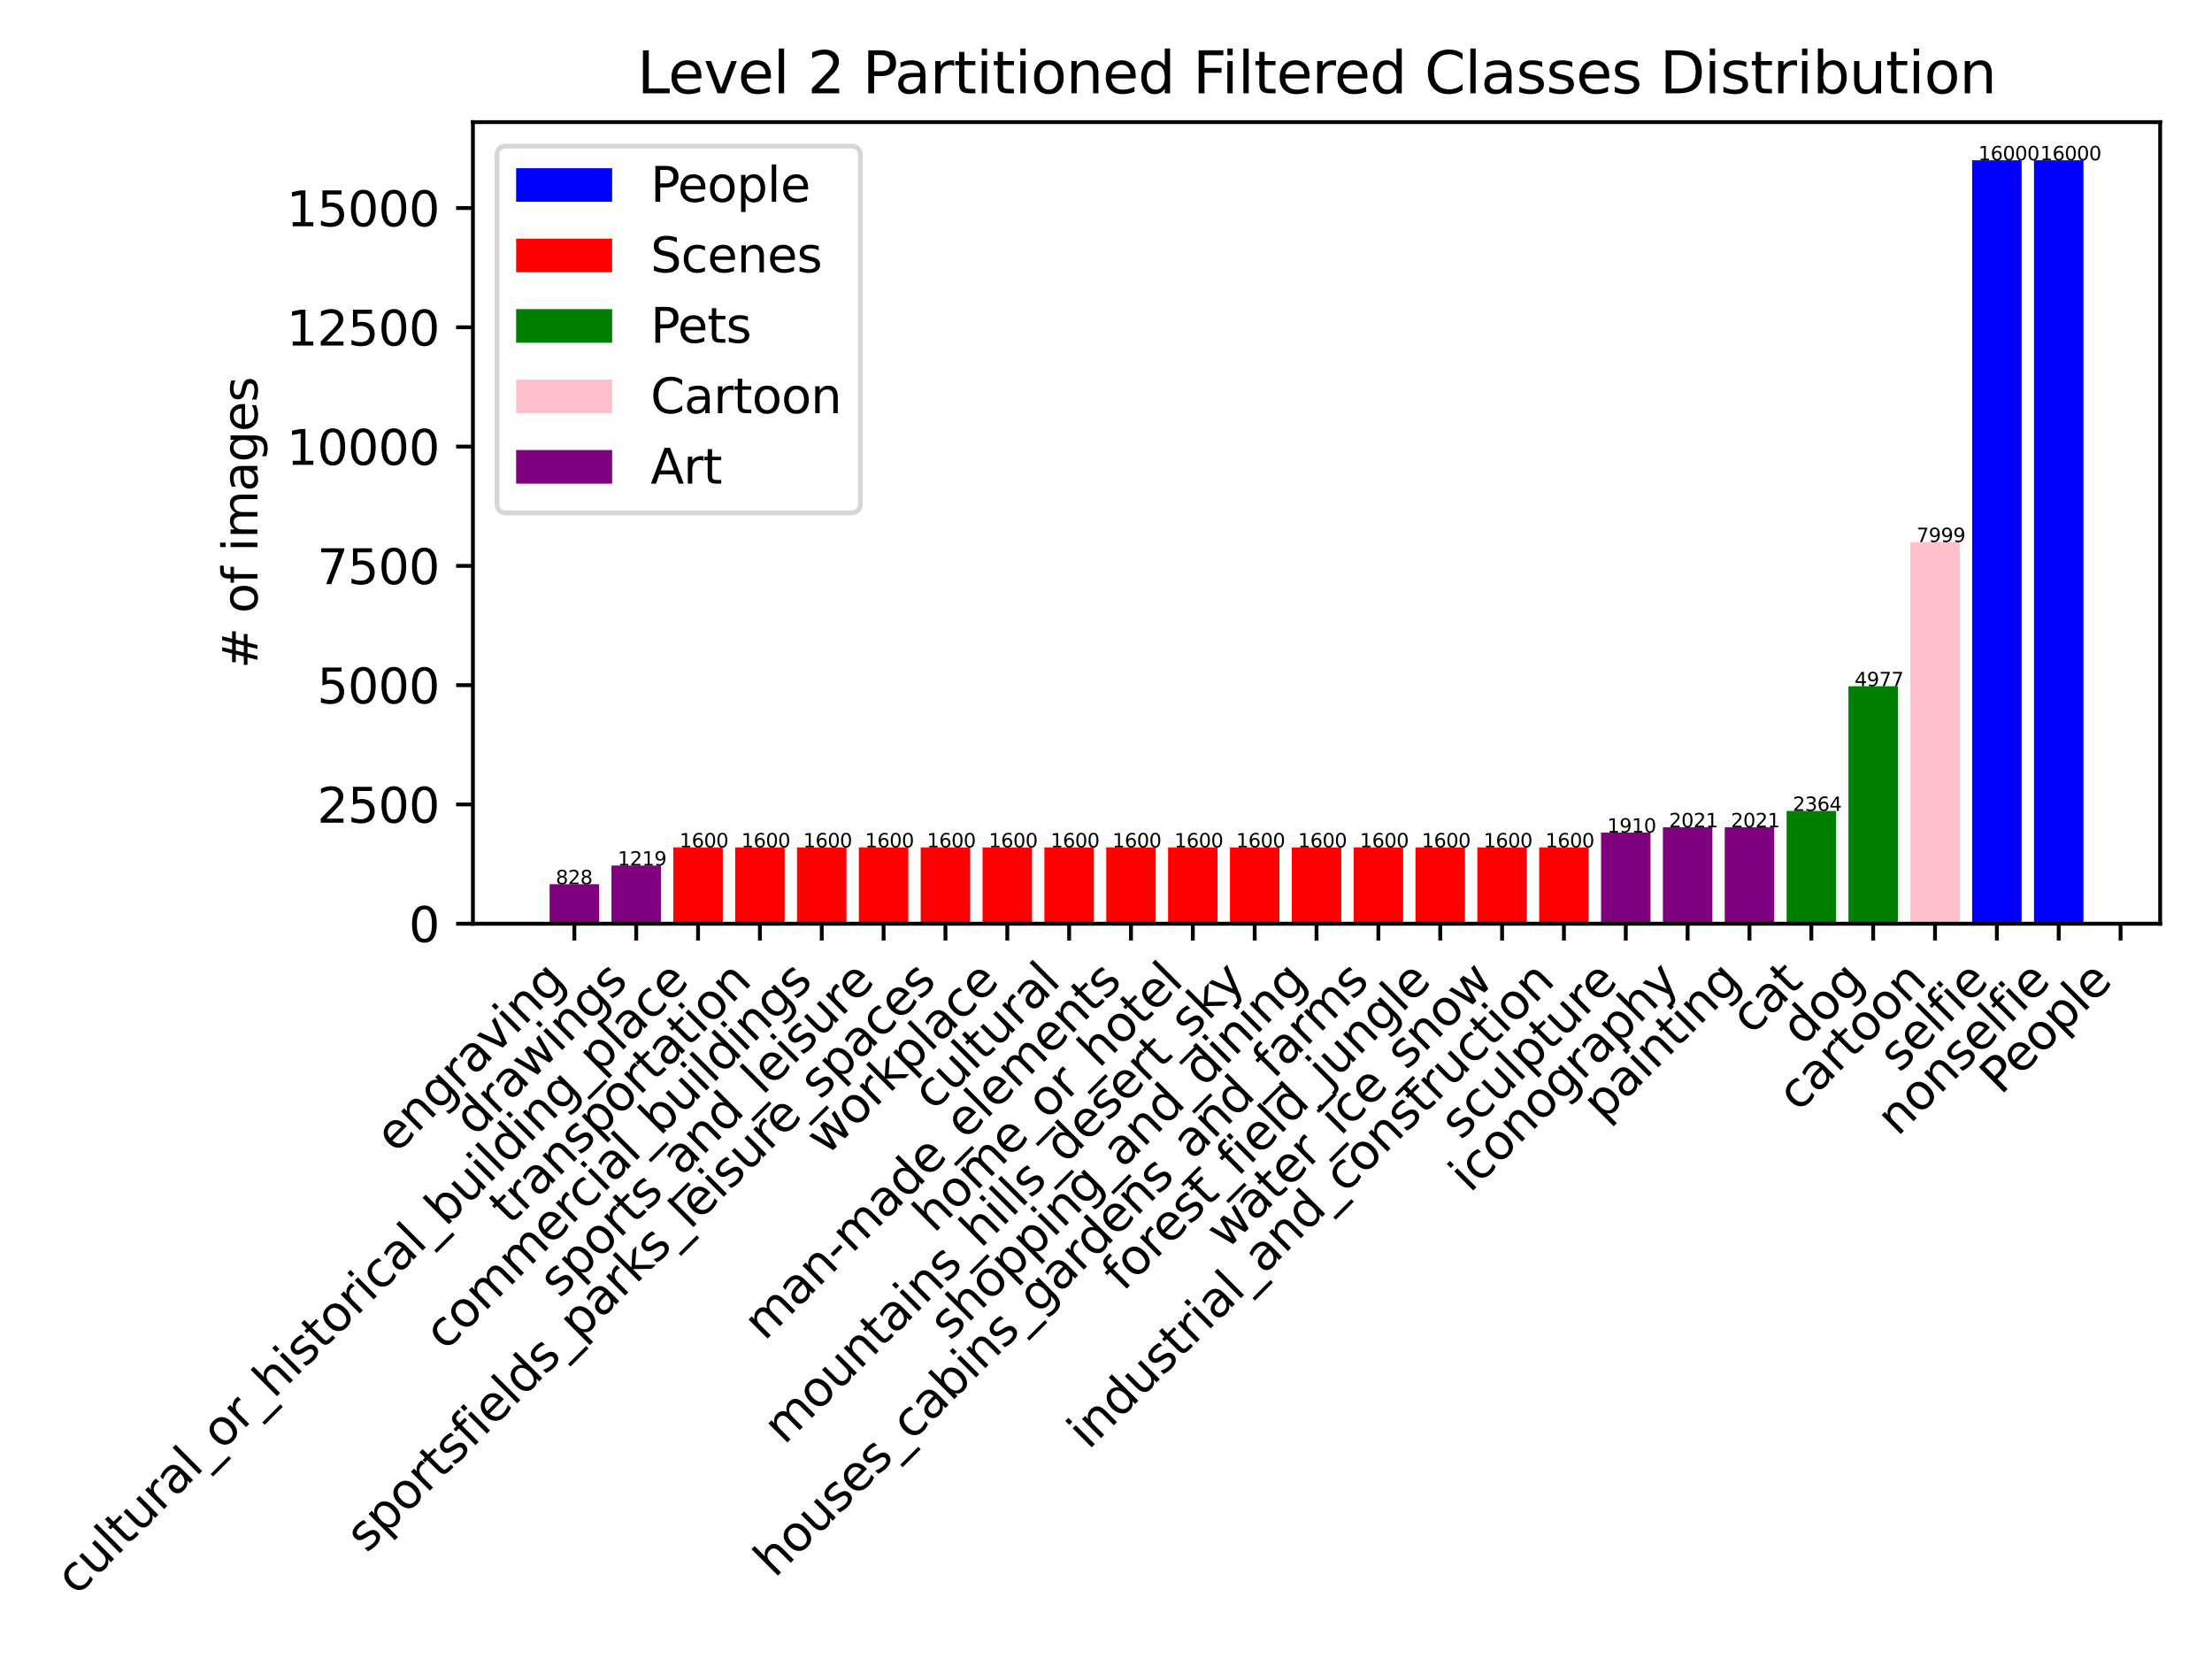 <?xml version="1.0" encoding="utf-8" standalone="no"?>
<!DOCTYPE svg PUBLIC "-//W3C//DTD SVG 1.1//EN"
  "http://www.w3.org/Graphics/SVG/1.1/DTD/svg11.dtd">
<svg xmlns:xlink="http://www.w3.org/1999/xlink" width="460.8pt" height="345.6pt" viewBox="0 0 460.8 345.6" xmlns="http://www.w3.org/2000/svg" version="1.1">
 <defs>
  <style type="text/css">*{stroke-linejoin: round; stroke-linecap: butt}</style>
 </defs>
 <g id="figure_1">
  <g id="patch_1">
   <path d="M 0 345.6 
L 460.8 345.6 
L 460.8 0 
L 0 0 
z
" style="fill: #ffffff"/>
  </g>
  <g id="axes_1">
   <g id="patch_2">
    <path d="M 98.518 192.431 
L 450 192.431 
L 450 25.44 
L 98.518 25.44 
z
" style="fill: #ffffff"/>
   </g>
   <g id="patch_3">
    <path d="M 114.495 192.431 
L 124.802 192.431 
L 124.802 184.2 
L 114.495 184.2 
z
" clip-path="url(#p4ee455ff56)" style="fill: #800080"/>
   </g>
   <g id="patch_4">
    <path d="M 127.379 192.431 
L 137.687 192.431 
L 137.687 180.314 
L 127.379 180.314 
z
" clip-path="url(#p4ee455ff56)" style="fill: #800080"/>
   </g>
   <g id="patch_5">
    <path d="M 140.263 192.431 
L 150.571 192.431 
L 150.571 176.527 
L 140.263 176.527 
z
" clip-path="url(#p4ee455ff56)" style="fill: #ff0000"/>
   </g>
   <g id="patch_6">
    <path d="M 153.148 192.431 
L 163.455 192.431 
L 163.455 176.527 
L 153.148 176.527 
z
" clip-path="url(#p4ee455ff56)" style="fill: #ff0000"/>
   </g>
   <g id="patch_7">
    <path d="M 166.032 192.431 
L 176.339 192.431 
L 176.339 176.527 
L 166.032 176.527 
z
" clip-path="url(#p4ee455ff56)" style="fill: #ff0000"/>
   </g>
   <g id="patch_8">
    <path d="M 178.916 192.431 
L 189.223 192.431 
L 189.223 176.527 
L 178.916 176.527 
z
" clip-path="url(#p4ee455ff56)" style="fill: #ff0000"/>
   </g>
   <g id="patch_9">
    <path d="M 191.8 192.431 
L 202.108 192.431 
L 202.108 176.527 
L 191.8 176.527 
z
" clip-path="url(#p4ee455ff56)" style="fill: #ff0000"/>
   </g>
   <g id="patch_10">
    <path d="M 204.684 192.431 
L 214.992 192.431 
L 214.992 176.527 
L 204.684 176.527 
z
" clip-path="url(#p4ee455ff56)" style="fill: #ff0000"/>
   </g>
   <g id="patch_11">
    <path d="M 217.569 192.431 
L 227.876 192.431 
L 227.876 176.527 
L 217.569 176.527 
z
" clip-path="url(#p4ee455ff56)" style="fill: #ff0000"/>
   </g>
   <g id="patch_12">
    <path d="M 230.453 192.431 
L 240.76 192.431 
L 240.76 176.527 
L 230.453 176.527 
z
" clip-path="url(#p4ee455ff56)" style="fill: #ff0000"/>
   </g>
   <g id="patch_13">
    <path d="M 243.337 192.431 
L 253.644 192.431 
L 253.644 176.527 
L 243.337 176.527 
z
" clip-path="url(#p4ee455ff56)" style="fill: #ff0000"/>
   </g>
   <g id="patch_14">
    <path d="M 256.221 192.431 
L 266.529 192.431 
L 266.529 176.527 
L 256.221 176.527 
z
" clip-path="url(#p4ee455ff56)" style="fill: #ff0000"/>
   </g>
   <g id="patch_15">
    <path d="M 269.106 192.431 
L 279.413 192.431 
L 279.413 176.527 
L 269.106 176.527 
z
" clip-path="url(#p4ee455ff56)" style="fill: #ff0000"/>
   </g>
   <g id="patch_16">
    <path d="M 281.99 192.431 
L 292.297 192.431 
L 292.297 176.527 
L 281.99 176.527 
z
" clip-path="url(#p4ee455ff56)" style="fill: #ff0000"/>
   </g>
   <g id="patch_17">
    <path d="M 294.874 192.431 
L 305.181 192.431 
L 305.181 176.527 
L 294.874 176.527 
z
" clip-path="url(#p4ee455ff56)" style="fill: #ff0000"/>
   </g>
   <g id="patch_18">
    <path d="M 307.758 192.431 
L 318.066 192.431 
L 318.066 176.527 
L 307.758 176.527 
z
" clip-path="url(#p4ee455ff56)" style="fill: #ff0000"/>
   </g>
   <g id="patch_19">
    <path d="M 320.642 192.431 
L 330.95 192.431 
L 330.95 176.527 
L 320.642 176.527 
z
" clip-path="url(#p4ee455ff56)" style="fill: #ff0000"/>
   </g>
   <g id="patch_20">
    <path d="M 333.527 192.431 
L 343.834 192.431 
L 343.834 173.445 
L 333.527 173.445 
z
" clip-path="url(#p4ee455ff56)" style="fill: #800080"/>
   </g>
   <g id="patch_21">
    <path d="M 346.411 192.431 
L 356.718 192.431 
L 356.718 172.342 
L 346.411 172.342 
z
" clip-path="url(#p4ee455ff56)" style="fill: #800080"/>
   </g>
   <g id="patch_22">
    <path d="M 359.295 192.431 
L 369.602 192.431 
L 369.602 172.342 
L 359.295 172.342 
z
" clip-path="url(#p4ee455ff56)" style="fill: #800080"/>
   </g>
   <g id="patch_23">
    <path d="M 372.179 192.431 
L 382.487 192.431 
L 382.487 168.933 
L 372.179 168.933 
z
" clip-path="url(#p4ee455ff56)" style="fill: #008000"/>
   </g>
   <g id="patch_24">
    <path d="M 385.064 192.431 
L 395.371 192.431 
L 395.371 142.96 
L 385.064 142.96 
z
" clip-path="url(#p4ee455ff56)" style="fill: #008000"/>
   </g>
   <g id="patch_25">
    <path d="M 397.948 192.431 
L 408.255 192.431 
L 408.255 112.921 
L 397.948 112.921 
z
" clip-path="url(#p4ee455ff56)" style="fill: #ffc0cb"/>
   </g>
   <g id="patch_26">
    <path d="M 410.832 192.431 
L 421.139 192.431 
L 421.139 33.392 
L 410.832 33.392 
z
" clip-path="url(#p4ee455ff56)" style="fill: #0000ff"/>
   </g>
   <g id="patch_27">
    <path d="M 423.716 192.431 
L 434.024 192.431 
L 434.024 33.392 
L 423.716 33.392 
z
" clip-path="url(#p4ee455ff56)" style="fill: #0000ff"/>
   </g>
   <g id="patch_28">
    <path d="M 441.754 192.431 
L 441.754 192.431 
L 441.754 192.431 
L 441.754 192.431 
z
" clip-path="url(#p4ee455ff56)" style="fill: #0000ff"/>
   </g>
   <g id="patch_29">
    <path d="M 454.638 192.431 
L 454.638 192.431 
L 454.638 192.431 
L 454.638 192.431 
z
" clip-path="url(#p4ee455ff56)" style="fill: #ff0000"/>
   </g>
   <g id="patch_30">
    <path d="M 467.523 192.431 
L 467.523 192.431 
L 467.523 192.431 
L 467.523 192.431 
z
" clip-path="url(#p4ee455ff56)" style="fill: #008000"/>
   </g>
   <g id="patch_31">
    <path d="M 480.407 192.431 
L 480.407 192.431 
L 480.407 192.431 
L 480.407 192.431 
z
" clip-path="url(#p4ee455ff56)" style="fill: #ffc0cb"/>
   </g>
   <g id="patch_32">
    <path d="M 493.291 192.431 
L 493.291 192.431 
L 493.291 192.431 
L 493.291 192.431 
z
" clip-path="url(#p4ee455ff56)" style="fill: #800080"/>
   </g>
   <g id="matplotlib.axis_1">
    <g id="xtick_1">
     <g id="line2d_1">
      <defs>
       <path id="m30958a4545" d="M 0 0 
L 0 3.5 
" style="stroke: #000000; stroke-width: 0.8"/>
      </defs>
      <g>
       <use xlink:href="#m30958a4545" x="119.649" y="192.431" style="stroke: #000000; stroke-width: 0.8"/>
      </g>
     </g>
     <g id="text_1">
      <!-- engraving -->
      <g transform="translate(82.497 240.485)rotate(-45)scale(0.1 -0.1)">
       <defs>
        <path id="DejaVuSans-65" d="M 3597 1894 
L 3597 1613 
L 953 1613 
Q 991 1019 1311 708 
Q 1631 397 2203 397 
Q 2534 397 2845 478 
Q 3156 559 3463 722 
L 3463 178 
Q 3153 47 2828 -22 
Q 2503 -91 2169 -91 
Q 1331 -91 842 396 
Q 353 884 353 1716 
Q 353 2575 817 3079 
Q 1281 3584 2069 3584 
Q 2775 3584 3186 3129 
Q 3597 2675 3597 1894 
z
M 3022 2063 
Q 3016 2534 2758 2815 
Q 2500 3097 2075 3097 
Q 1594 3097 1305 2825 
Q 1016 2553 972 2059 
L 3022 2063 
z
" transform="scale(0.016)"/>
        <path id="DejaVuSans-6e" d="M 3513 2113 
L 3513 0 
L 2938 0 
L 2938 2094 
Q 2938 2591 2744 2837 
Q 2550 3084 2163 3084 
Q 1697 3084 1428 2787 
Q 1159 2491 1159 1978 
L 1159 0 
L 581 0 
L 581 3500 
L 1159 3500 
L 1159 2956 
Q 1366 3272 1645 3428 
Q 1925 3584 2291 3584 
Q 2894 3584 3203 3211 
Q 3513 2838 3513 2113 
z
" transform="scale(0.016)"/>
        <path id="DejaVuSans-67" d="M 2906 1791 
Q 2906 2416 2648 2759 
Q 2391 3103 1925 3103 
Q 1463 3103 1205 2759 
Q 947 2416 947 1791 
Q 947 1169 1205 825 
Q 1463 481 1925 481 
Q 2391 481 2648 825 
Q 2906 1169 2906 1791 
z
M 3481 434 
Q 3481 -459 3084 -895 
Q 2688 -1331 1869 -1331 
Q 1566 -1331 1297 -1286 
Q 1028 -1241 775 -1147 
L 775 -588 
Q 1028 -725 1275 -790 
Q 1522 -856 1778 -856 
Q 2344 -856 2625 -561 
Q 2906 -266 2906 331 
L 2906 616 
Q 2728 306 2450 153 
Q 2172 0 1784 0 
Q 1141 0 747 490 
Q 353 981 353 1791 
Q 353 2603 747 3093 
Q 1141 3584 1784 3584 
Q 2172 3584 2450 3431 
Q 2728 3278 2906 2969 
L 2906 3500 
L 3481 3500 
L 3481 434 
z
" transform="scale(0.016)"/>
        <path id="DejaVuSans-72" d="M 2631 2963 
Q 2534 3019 2420 3045 
Q 2306 3072 2169 3072 
Q 1681 3072 1420 2755 
Q 1159 2438 1159 1844 
L 1159 0 
L 581 0 
L 581 3500 
L 1159 3500 
L 1159 2956 
Q 1341 3275 1631 3429 
Q 1922 3584 2338 3584 
Q 2397 3584 2469 3576 
Q 2541 3569 2628 3553 
L 2631 2963 
z
" transform="scale(0.016)"/>
        <path id="DejaVuSans-61" d="M 2194 1759 
Q 1497 1759 1228 1600 
Q 959 1441 959 1056 
Q 959 750 1161 570 
Q 1363 391 1709 391 
Q 2188 391 2477 730 
Q 2766 1069 2766 1631 
L 2766 1759 
L 2194 1759 
z
M 3341 1997 
L 3341 0 
L 2766 0 
L 2766 531 
Q 2569 213 2275 61 
Q 1981 -91 1556 -91 
Q 1019 -91 701 211 
Q 384 513 384 1019 
Q 384 1609 779 1909 
Q 1175 2209 1959 2209 
L 2766 2209 
L 2766 2266 
Q 2766 2663 2505 2880 
Q 2244 3097 1772 3097 
Q 1472 3097 1187 3025 
Q 903 2953 641 2809 
L 641 3341 
Q 956 3463 1253 3523 
Q 1550 3584 1831 3584 
Q 2591 3584 2966 3190 
Q 3341 2797 3341 1997 
z
" transform="scale(0.016)"/>
        <path id="DejaVuSans-76" d="M 191 3500 
L 800 3500 
L 1894 563 
L 2988 3500 
L 3597 3500 
L 2284 0 
L 1503 0 
L 191 3500 
z
" transform="scale(0.016)"/>
        <path id="DejaVuSans-69" d="M 603 3500 
L 1178 3500 
L 1178 0 
L 603 0 
L 603 3500 
z
M 603 4863 
L 1178 4863 
L 1178 4134 
L 603 4134 
L 603 4863 
z
" transform="scale(0.016)"/>
       </defs>
       <use xlink:href="#DejaVuSans-65"/>
       <use xlink:href="#DejaVuSans-6e" x="61.523"/>
       <use xlink:href="#DejaVuSans-67" x="124.902"/>
       <use xlink:href="#DejaVuSans-72" x="188.379"/>
       <use xlink:href="#DejaVuSans-61" x="229.492"/>
       <use xlink:href="#DejaVuSans-76" x="290.771"/>
       <use xlink:href="#DejaVuSans-69" x="349.951"/>
       <use xlink:href="#DejaVuSans-6e" x="377.734"/>
       <use xlink:href="#DejaVuSans-67" x="441.113"/>
      </g>
     </g>
    </g>
    <g id="xtick_2">
     <g id="line2d_2">
      <g>
       <use xlink:href="#m30958a4545" x="132.533" y="192.431" style="stroke: #000000; stroke-width: 0.8"/>
      </g>
     </g>
     <g id="text_2">
      <!-- drawings -->
      <g transform="translate(98.932 236.934)rotate(-45)scale(0.1 -0.1)">
       <defs>
        <path id="DejaVuSans-64" d="M 2906 2969 
L 2906 4863 
L 3481 4863 
L 3481 0 
L 2906 0 
L 2906 525 
Q 2725 213 2448 61 
Q 2172 -91 1784 -91 
Q 1150 -91 751 415 
Q 353 922 353 1747 
Q 353 2572 751 3078 
Q 1150 3584 1784 3584 
Q 2172 3584 2448 3432 
Q 2725 3281 2906 2969 
z
M 947 1747 
Q 947 1113 1208 752 
Q 1469 391 1925 391 
Q 2381 391 2643 752 
Q 2906 1113 2906 1747 
Q 2906 2381 2643 2742 
Q 2381 3103 1925 3103 
Q 1469 3103 1208 2742 
Q 947 2381 947 1747 
z
" transform="scale(0.016)"/>
        <path id="DejaVuSans-77" d="M 269 3500 
L 844 3500 
L 1563 769 
L 2278 3500 
L 2956 3500 
L 3675 769 
L 4391 3500 
L 4966 3500 
L 4050 0 
L 3372 0 
L 2619 2869 
L 1863 0 
L 1184 0 
L 269 3500 
z
" transform="scale(0.016)"/>
        <path id="DejaVuSans-73" d="M 2834 3397 
L 2834 2853 
Q 2591 2978 2328 3040 
Q 2066 3103 1784 3103 
Q 1356 3103 1142 2972 
Q 928 2841 928 2578 
Q 928 2378 1081 2264 
Q 1234 2150 1697 2047 
L 1894 2003 
Q 2506 1872 2764 1633 
Q 3022 1394 3022 966 
Q 3022 478 2636 193 
Q 2250 -91 1575 -91 
Q 1294 -91 989 -36 
Q 684 19 347 128 
L 347 722 
Q 666 556 975 473 
Q 1284 391 1588 391 
Q 1994 391 2212 530 
Q 2431 669 2431 922 
Q 2431 1156 2273 1281 
Q 2116 1406 1581 1522 
L 1381 1569 
Q 847 1681 609 1914 
Q 372 2147 372 2553 
Q 372 3047 722 3315 
Q 1072 3584 1716 3584 
Q 2034 3584 2315 3537 
Q 2597 3491 2834 3397 
z
" transform="scale(0.016)"/>
       </defs>
       <use xlink:href="#DejaVuSans-64"/>
       <use xlink:href="#DejaVuSans-72" x="63.477"/>
       <use xlink:href="#DejaVuSans-61" x="104.59"/>
       <use xlink:href="#DejaVuSans-77" x="165.869"/>
       <use xlink:href="#DejaVuSans-69" x="247.656"/>
       <use xlink:href="#DejaVuSans-6e" x="275.439"/>
       <use xlink:href="#DejaVuSans-67" x="338.818"/>
       <use xlink:href="#DejaVuSans-73" x="402.295"/>
      </g>
     </g>
    </g>
    <g id="xtick_3">
     <g id="line2d_3">
      <g>
       <use xlink:href="#m30958a4545" x="145.417" y="192.431" style="stroke: #000000; stroke-width: 0.8"/>
      </g>
     </g>
     <g id="text_3">
      <!-- cultural_or_historical_building_place -->
      <g transform="translate(15.949 332.604)rotate(-45)scale(0.1 -0.1)">
       <defs>
        <path id="DejaVuSans-63" d="M 3122 3366 
L 3122 2828 
Q 2878 2963 2633 3030 
Q 2388 3097 2138 3097 
Q 1578 3097 1268 2742 
Q 959 2388 959 1747 
Q 959 1106 1268 751 
Q 1578 397 2138 397 
Q 2388 397 2633 464 
Q 2878 531 3122 666 
L 3122 134 
Q 2881 22 2623 -34 
Q 2366 -91 2075 -91 
Q 1284 -91 818 406 
Q 353 903 353 1747 
Q 353 2603 823 3093 
Q 1294 3584 2113 3584 
Q 2378 3584 2631 3529 
Q 2884 3475 3122 3366 
z
" transform="scale(0.016)"/>
        <path id="DejaVuSans-75" d="M 544 1381 
L 544 3500 
L 1119 3500 
L 1119 1403 
Q 1119 906 1312 657 
Q 1506 409 1894 409 
Q 2359 409 2629 706 
Q 2900 1003 2900 1516 
L 2900 3500 
L 3475 3500 
L 3475 0 
L 2900 0 
L 2900 538 
Q 2691 219 2414 64 
Q 2138 -91 1772 -91 
Q 1169 -91 856 284 
Q 544 659 544 1381 
z
M 1991 3584 
L 1991 3584 
z
" transform="scale(0.016)"/>
        <path id="DejaVuSans-6c" d="M 603 4863 
L 1178 4863 
L 1178 0 
L 603 0 
L 603 4863 
z
" transform="scale(0.016)"/>
        <path id="DejaVuSans-74" d="M 1172 4494 
L 1172 3500 
L 2356 3500 
L 2356 3053 
L 1172 3053 
L 1172 1153 
Q 1172 725 1289 603 
Q 1406 481 1766 481 
L 2356 481 
L 2356 0 
L 1766 0 
Q 1100 0 847 248 
Q 594 497 594 1153 
L 594 3053 
L 172 3053 
L 172 3500 
L 594 3500 
L 594 4494 
L 1172 4494 
z
" transform="scale(0.016)"/>
        <path id="DejaVuSans-5f" d="M 3263 -1063 
L 3263 -1509 
L -63 -1509 
L -63 -1063 
L 3263 -1063 
z
" transform="scale(0.016)"/>
        <path id="DejaVuSans-6f" d="M 1959 3097 
Q 1497 3097 1228 2736 
Q 959 2375 959 1747 
Q 959 1119 1226 758 
Q 1494 397 1959 397 
Q 2419 397 2687 759 
Q 2956 1122 2956 1747 
Q 2956 2369 2687 2733 
Q 2419 3097 1959 3097 
z
M 1959 3584 
Q 2709 3584 3137 3096 
Q 3566 2609 3566 1747 
Q 3566 888 3137 398 
Q 2709 -91 1959 -91 
Q 1206 -91 779 398 
Q 353 888 353 1747 
Q 353 2609 779 3096 
Q 1206 3584 1959 3584 
z
" transform="scale(0.016)"/>
        <path id="DejaVuSans-68" d="M 3513 2113 
L 3513 0 
L 2938 0 
L 2938 2094 
Q 2938 2591 2744 2837 
Q 2550 3084 2163 3084 
Q 1697 3084 1428 2787 
Q 1159 2491 1159 1978 
L 1159 0 
L 581 0 
L 581 4863 
L 1159 4863 
L 1159 2956 
Q 1366 3272 1645 3428 
Q 1925 3584 2291 3584 
Q 2894 3584 3203 3211 
Q 3513 2838 3513 2113 
z
" transform="scale(0.016)"/>
        <path id="DejaVuSans-62" d="M 3116 1747 
Q 3116 2381 2855 2742 
Q 2594 3103 2138 3103 
Q 1681 3103 1420 2742 
Q 1159 2381 1159 1747 
Q 1159 1113 1420 752 
Q 1681 391 2138 391 
Q 2594 391 2855 752 
Q 3116 1113 3116 1747 
z
M 1159 2969 
Q 1341 3281 1617 3432 
Q 1894 3584 2278 3584 
Q 2916 3584 3314 3078 
Q 3713 2572 3713 1747 
Q 3713 922 3314 415 
Q 2916 -91 2278 -91 
Q 1894 -91 1617 61 
Q 1341 213 1159 525 
L 1159 0 
L 581 0 
L 581 4863 
L 1159 4863 
L 1159 2969 
z
" transform="scale(0.016)"/>
        <path id="DejaVuSans-70" d="M 1159 525 
L 1159 -1331 
L 581 -1331 
L 581 3500 
L 1159 3500 
L 1159 2969 
Q 1341 3281 1617 3432 
Q 1894 3584 2278 3584 
Q 2916 3584 3314 3078 
Q 3713 2572 3713 1747 
Q 3713 922 3314 415 
Q 2916 -91 2278 -91 
Q 1894 -91 1617 61 
Q 1341 213 1159 525 
z
M 3116 1747 
Q 3116 2381 2855 2742 
Q 2594 3103 2138 3103 
Q 1681 3103 1420 2742 
Q 1159 2381 1159 1747 
Q 1159 1113 1420 752 
Q 1681 391 2138 391 
Q 2594 391 2855 752 
Q 3116 1113 3116 1747 
z
" transform="scale(0.016)"/>
       </defs>
       <use xlink:href="#DejaVuSans-63"/>
       <use xlink:href="#DejaVuSans-75" x="54.98"/>
       <use xlink:href="#DejaVuSans-6c" x="118.359"/>
       <use xlink:href="#DejaVuSans-74" x="146.143"/>
       <use xlink:href="#DejaVuSans-75" x="185.352"/>
       <use xlink:href="#DejaVuSans-72" x="248.73"/>
       <use xlink:href="#DejaVuSans-61" x="289.844"/>
       <use xlink:href="#DejaVuSans-6c" x="351.123"/>
       <use xlink:href="#DejaVuSans-5f" x="378.906"/>
       <use xlink:href="#DejaVuSans-6f" x="428.906"/>
       <use xlink:href="#DejaVuSans-72" x="490.088"/>
       <use xlink:href="#DejaVuSans-5f" x="531.201"/>
       <use xlink:href="#DejaVuSans-68" x="581.201"/>
       <use xlink:href="#DejaVuSans-69" x="644.58"/>
       <use xlink:href="#DejaVuSans-73" x="672.363"/>
       <use xlink:href="#DejaVuSans-74" x="724.463"/>
       <use xlink:href="#DejaVuSans-6f" x="763.672"/>
       <use xlink:href="#DejaVuSans-72" x="824.854"/>
       <use xlink:href="#DejaVuSans-69" x="865.967"/>
       <use xlink:href="#DejaVuSans-63" x="893.75"/>
       <use xlink:href="#DejaVuSans-61" x="948.73"/>
       <use xlink:href="#DejaVuSans-6c" x="1010.01"/>
       <use xlink:href="#DejaVuSans-5f" x="1037.793"/>
       <use xlink:href="#DejaVuSans-62" x="1087.793"/>
       <use xlink:href="#DejaVuSans-75" x="1151.27"/>
       <use xlink:href="#DejaVuSans-69" x="1214.648"/>
       <use xlink:href="#DejaVuSans-6c" x="1242.432"/>
       <use xlink:href="#DejaVuSans-64" x="1270.215"/>
       <use xlink:href="#DejaVuSans-69" x="1333.691"/>
       <use xlink:href="#DejaVuSans-6e" x="1361.475"/>
       <use xlink:href="#DejaVuSans-67" x="1424.854"/>
       <use xlink:href="#DejaVuSans-5f" x="1488.33"/>
       <use xlink:href="#DejaVuSans-70" x="1538.33"/>
       <use xlink:href="#DejaVuSans-6c" x="1601.807"/>
       <use xlink:href="#DejaVuSans-61" x="1629.59"/>
       <use xlink:href="#DejaVuSans-63" x="1690.869"/>
       <use xlink:href="#DejaVuSans-65" x="1745.85"/>
      </g>
     </g>
    </g>
    <g id="xtick_4">
     <g id="line2d_4">
      <g>
       <use xlink:href="#m30958a4545" x="158.301" y="192.431" style="stroke: #000000; stroke-width: 0.8"/>
      </g>
     </g>
     <g id="text_4">
      <!-- transportation -->
      <g transform="translate(106.281 255.353)rotate(-45)scale(0.1 -0.1)">
       <use xlink:href="#DejaVuSans-74"/>
       <use xlink:href="#DejaVuSans-72" x="39.209"/>
       <use xlink:href="#DejaVuSans-61" x="80.322"/>
       <use xlink:href="#DejaVuSans-6e" x="141.602"/>
       <use xlink:href="#DejaVuSans-73" x="204.98"/>
       <use xlink:href="#DejaVuSans-70" x="257.08"/>
       <use xlink:href="#DejaVuSans-6f" x="320.557"/>
       <use xlink:href="#DejaVuSans-72" x="381.738"/>
       <use xlink:href="#DejaVuSans-74" x="422.852"/>
       <use xlink:href="#DejaVuSans-61" x="462.061"/>
       <use xlink:href="#DejaVuSans-74" x="523.34"/>
       <use xlink:href="#DejaVuSans-69" x="562.549"/>
       <use xlink:href="#DejaVuSans-6f" x="590.332"/>
       <use xlink:href="#DejaVuSans-6e" x="651.514"/>
      </g>
     </g>
    </g>
    <g id="xtick_5">
     <g id="line2d_5">
      <g>
       <use xlink:href="#m30958a4545" x="171.185" y="192.431" style="stroke: #000000; stroke-width: 0.8"/>
      </g>
     </g>
     <g id="text_5">
      <!-- commercial_buildings -->
      <g transform="translate(92.738 281.584)rotate(-45)scale(0.1 -0.1)">
       <defs>
        <path id="DejaVuSans-6d" d="M 3328 2828 
Q 3544 3216 3844 3400 
Q 4144 3584 4550 3584 
Q 5097 3584 5394 3201 
Q 5691 2819 5691 2113 
L 5691 0 
L 5113 0 
L 5113 2094 
Q 5113 2597 4934 2840 
Q 4756 3084 4391 3084 
Q 3944 3084 3684 2787 
Q 3425 2491 3425 1978 
L 3425 0 
L 2847 0 
L 2847 2094 
Q 2847 2600 2669 2842 
Q 2491 3084 2119 3084 
Q 1678 3084 1418 2786 
Q 1159 2488 1159 1978 
L 1159 0 
L 581 0 
L 581 3500 
L 1159 3500 
L 1159 2956 
Q 1356 3278 1631 3431 
Q 1906 3584 2284 3584 
Q 2666 3584 2933 3390 
Q 3200 3197 3328 2828 
z
" transform="scale(0.016)"/>
       </defs>
       <use xlink:href="#DejaVuSans-63"/>
       <use xlink:href="#DejaVuSans-6f" x="54.98"/>
       <use xlink:href="#DejaVuSans-6d" x="116.162"/>
       <use xlink:href="#DejaVuSans-6d" x="213.574"/>
       <use xlink:href="#DejaVuSans-65" x="310.986"/>
       <use xlink:href="#DejaVuSans-72" x="372.51"/>
       <use xlink:href="#DejaVuSans-63" x="411.373"/>
       <use xlink:href="#DejaVuSans-69" x="466.354"/>
       <use xlink:href="#DejaVuSans-61" x="494.137"/>
       <use xlink:href="#DejaVuSans-6c" x="555.416"/>
       <use xlink:href="#DejaVuSans-5f" x="583.199"/>
       <use xlink:href="#DejaVuSans-62" x="633.199"/>
       <use xlink:href="#DejaVuSans-75" x="696.676"/>
       <use xlink:href="#DejaVuSans-69" x="760.055"/>
       <use xlink:href="#DejaVuSans-6c" x="787.838"/>
       <use xlink:href="#DejaVuSans-64" x="815.621"/>
       <use xlink:href="#DejaVuSans-69" x="879.098"/>
       <use xlink:href="#DejaVuSans-6e" x="906.881"/>
       <use xlink:href="#DejaVuSans-67" x="970.26"/>
       <use xlink:href="#DejaVuSans-73" x="1033.736"/>
      </g>
     </g>
    </g>
    <g id="xtick_6">
     <g id="line2d_6">
      <g>
       <use xlink:href="#m30958a4545" x="184.07" y="192.431" style="stroke: #000000; stroke-width: 0.8"/>
      </g>
     </g>
     <g id="text_6">
      <!-- sports_and_leisure -->
      <g transform="translate(116.623 270.583)rotate(-45)scale(0.1 -0.1)">
       <use xlink:href="#DejaVuSans-73"/>
       <use xlink:href="#DejaVuSans-70" x="52.1"/>
       <use xlink:href="#DejaVuSans-6f" x="115.576"/>
       <use xlink:href="#DejaVuSans-72" x="176.758"/>
       <use xlink:href="#DejaVuSans-74" x="217.871"/>
       <use xlink:href="#DejaVuSans-73" x="257.08"/>
       <use xlink:href="#DejaVuSans-5f" x="309.18"/>
       <use xlink:href="#DejaVuSans-61" x="359.18"/>
       <use xlink:href="#DejaVuSans-6e" x="420.459"/>
       <use xlink:href="#DejaVuSans-64" x="483.838"/>
       <use xlink:href="#DejaVuSans-5f" x="547.314"/>
       <use xlink:href="#DejaVuSans-6c" x="597.314"/>
       <use xlink:href="#DejaVuSans-65" x="625.098"/>
       <use xlink:href="#DejaVuSans-69" x="686.621"/>
       <use xlink:href="#DejaVuSans-73" x="714.404"/>
       <use xlink:href="#DejaVuSans-75" x="766.504"/>
       <use xlink:href="#DejaVuSans-72" x="829.883"/>
       <use xlink:href="#DejaVuSans-65" x="868.746"/>
      </g>
     </g>
    </g>
    <g id="xtick_7">
     <g id="line2d_7">
      <g>
       <use xlink:href="#m30958a4545" x="196.954" y="192.431" style="stroke: #000000; stroke-width: 0.8"/>
      </g>
     </g>
     <g id="text_7">
      <!-- sportsfields_parks_leisure_spaces -->
      <g transform="translate(76.398 323.692)rotate(-45)scale(0.1 -0.1)">
       <defs>
        <path id="DejaVuSans-66" d="M 2375 4863 
L 2375 4384 
L 1825 4384 
Q 1516 4384 1395 4259 
Q 1275 4134 1275 3809 
L 1275 3500 
L 2222 3500 
L 2222 3053 
L 1275 3053 
L 1275 0 
L 697 0 
L 697 3053 
L 147 3053 
L 147 3500 
L 697 3500 
L 697 3744 
Q 697 4328 969 4595 
Q 1241 4863 1831 4863 
L 2375 4863 
z
" transform="scale(0.016)"/>
        <path id="DejaVuSans-6b" d="M 581 4863 
L 1159 4863 
L 1159 1991 
L 2875 3500 
L 3609 3500 
L 1753 1863 
L 3688 0 
L 2938 0 
L 1159 1709 
L 1159 0 
L 581 0 
L 581 4863 
z
" transform="scale(0.016)"/>
       </defs>
       <use xlink:href="#DejaVuSans-73"/>
       <use xlink:href="#DejaVuSans-70" x="52.1"/>
       <use xlink:href="#DejaVuSans-6f" x="115.576"/>
       <use xlink:href="#DejaVuSans-72" x="176.758"/>
       <use xlink:href="#DejaVuSans-74" x="217.871"/>
       <use xlink:href="#DejaVuSans-73" x="257.08"/>
       <use xlink:href="#DejaVuSans-66" x="309.18"/>
       <use xlink:href="#DejaVuSans-69" x="344.385"/>
       <use xlink:href="#DejaVuSans-65" x="372.168"/>
       <use xlink:href="#DejaVuSans-6c" x="433.691"/>
       <use xlink:href="#DejaVuSans-64" x="461.475"/>
       <use xlink:href="#DejaVuSans-73" x="524.951"/>
       <use xlink:href="#DejaVuSans-5f" x="577.051"/>
       <use xlink:href="#DejaVuSans-70" x="627.051"/>
       <use xlink:href="#DejaVuSans-61" x="690.527"/>
       <use xlink:href="#DejaVuSans-72" x="751.807"/>
       <use xlink:href="#DejaVuSans-6b" x="792.92"/>
       <use xlink:href="#DejaVuSans-73" x="850.83"/>
       <use xlink:href="#DejaVuSans-5f" x="902.93"/>
       <use xlink:href="#DejaVuSans-6c" x="952.93"/>
       <use xlink:href="#DejaVuSans-65" x="980.713"/>
       <use xlink:href="#DejaVuSans-69" x="1042.236"/>
       <use xlink:href="#DejaVuSans-73" x="1070.02"/>
       <use xlink:href="#DejaVuSans-75" x="1122.119"/>
       <use xlink:href="#DejaVuSans-72" x="1185.498"/>
       <use xlink:href="#DejaVuSans-65" x="1224.361"/>
       <use xlink:href="#DejaVuSans-5f" x="1285.885"/>
       <use xlink:href="#DejaVuSans-73" x="1335.885"/>
       <use xlink:href="#DejaVuSans-70" x="1387.984"/>
       <use xlink:href="#DejaVuSans-61" x="1451.461"/>
       <use xlink:href="#DejaVuSans-63" x="1512.74"/>
       <use xlink:href="#DejaVuSans-65" x="1567.721"/>
       <use xlink:href="#DejaVuSans-73" x="1629.244"/>
      </g>
     </g>
    </g>
    <g id="xtick_8">
     <g id="line2d_8">
      <g>
       <use xlink:href="#m30958a4545" x="209.838" y="192.431" style="stroke: #000000; stroke-width: 0.8"/>
      </g>
     </g>
     <g id="text_8">
      <!-- workplace -->
      <g transform="translate(172.231 240.94)rotate(-45)scale(0.1 -0.1)">
       <use xlink:href="#DejaVuSans-77"/>
       <use xlink:href="#DejaVuSans-6f" x="81.787"/>
       <use xlink:href="#DejaVuSans-72" x="142.969"/>
       <use xlink:href="#DejaVuSans-6b" x="184.082"/>
       <use xlink:href="#DejaVuSans-70" x="241.992"/>
       <use xlink:href="#DejaVuSans-6c" x="305.469"/>
       <use xlink:href="#DejaVuSans-61" x="333.252"/>
       <use xlink:href="#DejaVuSans-63" x="394.531"/>
       <use xlink:href="#DejaVuSans-65" x="449.512"/>
      </g>
     </g>
    </g>
    <g id="xtick_9">
     <g id="line2d_9">
      <g>
       <use xlink:href="#m30958a4545" x="222.722" y="192.431" style="stroke: #000000; stroke-width: 0.8"/>
      </g>
     </g>
     <g id="text_9">
      <!-- cultural -->
      <g transform="translate(194.46 231.595)rotate(-45)scale(0.1 -0.1)">
       <use xlink:href="#DejaVuSans-63"/>
       <use xlink:href="#DejaVuSans-75" x="54.98"/>
       <use xlink:href="#DejaVuSans-6c" x="118.359"/>
       <use xlink:href="#DejaVuSans-74" x="146.143"/>
       <use xlink:href="#DejaVuSans-75" x="185.352"/>
       <use xlink:href="#DejaVuSans-72" x="248.73"/>
       <use xlink:href="#DejaVuSans-61" x="289.844"/>
       <use xlink:href="#DejaVuSans-6c" x="351.123"/>
      </g>
     </g>
    </g>
    <g id="xtick_10">
     <g id="line2d_10">
      <g>
       <use xlink:href="#m30958a4545" x="235.607" y="192.431" style="stroke: #000000; stroke-width: 0.8"/>
      </g>
     </g>
     <g id="text_10">
      <!-- man-made_elements -->
      <g transform="translate(159.248 279.495)rotate(-45)scale(0.1 -0.1)">
       <defs>
        <path id="DejaVuSans-2d" d="M 313 2009 
L 1997 2009 
L 1997 1497 
L 313 1497 
L 313 2009 
z
" transform="scale(0.016)"/>
       </defs>
       <use xlink:href="#DejaVuSans-6d"/>
       <use xlink:href="#DejaVuSans-61" x="97.412"/>
       <use xlink:href="#DejaVuSans-6e" x="158.691"/>
       <use xlink:href="#DejaVuSans-2d" x="222.07"/>
       <use xlink:href="#DejaVuSans-6d" x="258.154"/>
       <use xlink:href="#DejaVuSans-61" x="355.566"/>
       <use xlink:href="#DejaVuSans-64" x="416.846"/>
       <use xlink:href="#DejaVuSans-65" x="480.322"/>
       <use xlink:href="#DejaVuSans-5f" x="541.846"/>
       <use xlink:href="#DejaVuSans-65" x="591.846"/>
       <use xlink:href="#DejaVuSans-6c" x="653.369"/>
       <use xlink:href="#DejaVuSans-65" x="681.152"/>
       <use xlink:href="#DejaVuSans-6d" x="742.676"/>
       <use xlink:href="#DejaVuSans-65" x="840.088"/>
       <use xlink:href="#DejaVuSans-6e" x="901.611"/>
       <use xlink:href="#DejaVuSans-74" x="964.99"/>
       <use xlink:href="#DejaVuSans-73" x="1004.199"/>
      </g>
     </g>
    </g>
    <g id="xtick_11">
     <g id="line2d_11">
      <g>
       <use xlink:href="#m30958a4545" x="248.491" y="192.431" style="stroke: #000000; stroke-width: 0.8"/>
      </g>
     </g>
     <g id="text_11">
      <!-- home_or_hotel -->
      <g transform="translate(194.577 257.05)rotate(-45)scale(0.1 -0.1)">
       <use xlink:href="#DejaVuSans-68"/>
       <use xlink:href="#DejaVuSans-6f" x="63.379"/>
       <use xlink:href="#DejaVuSans-6d" x="124.561"/>
       <use xlink:href="#DejaVuSans-65" x="221.973"/>
       <use xlink:href="#DejaVuSans-5f" x="283.496"/>
       <use xlink:href="#DejaVuSans-6f" x="333.496"/>
       <use xlink:href="#DejaVuSans-72" x="394.678"/>
       <use xlink:href="#DejaVuSans-5f" x="435.791"/>
       <use xlink:href="#DejaVuSans-68" x="485.791"/>
       <use xlink:href="#DejaVuSans-6f" x="549.17"/>
       <use xlink:href="#DejaVuSans-74" x="610.352"/>
       <use xlink:href="#DejaVuSans-65" x="649.561"/>
       <use xlink:href="#DejaVuSans-6c" x="711.084"/>
      </g>
     </g>
    </g>
    <g id="xtick_12">
     <g id="line2d_12">
      <g>
       <use xlink:href="#m30958a4545" x="261.375" y="192.431" style="stroke: #000000; stroke-width: 0.8"/>
      </g>
     </g>
     <g id="text_12">
      <!-- mountains_hills_desert_sky -->
      <g transform="translate(163.371 301.14)rotate(-45)scale(0.1 -0.1)">
       <defs>
        <path id="DejaVuSans-79" d="M 2059 -325 
Q 1816 -950 1584 -1140 
Q 1353 -1331 966 -1331 
L 506 -1331 
L 506 -850 
L 844 -850 
Q 1081 -850 1212 -737 
Q 1344 -625 1503 -206 
L 1606 56 
L 191 3500 
L 800 3500 
L 1894 763 
L 2988 3500 
L 3597 3500 
L 2059 -325 
z
" transform="scale(0.016)"/>
       </defs>
       <use xlink:href="#DejaVuSans-6d"/>
       <use xlink:href="#DejaVuSans-6f" x="97.412"/>
       <use xlink:href="#DejaVuSans-75" x="158.594"/>
       <use xlink:href="#DejaVuSans-6e" x="221.973"/>
       <use xlink:href="#DejaVuSans-74" x="285.352"/>
       <use xlink:href="#DejaVuSans-61" x="324.561"/>
       <use xlink:href="#DejaVuSans-69" x="385.84"/>
       <use xlink:href="#DejaVuSans-6e" x="413.623"/>
       <use xlink:href="#DejaVuSans-73" x="477.002"/>
       <use xlink:href="#DejaVuSans-5f" x="529.102"/>
       <use xlink:href="#DejaVuSans-68" x="579.102"/>
       <use xlink:href="#DejaVuSans-69" x="642.48"/>
       <use xlink:href="#DejaVuSans-6c" x="670.264"/>
       <use xlink:href="#DejaVuSans-6c" x="698.047"/>
       <use xlink:href="#DejaVuSans-73" x="725.83"/>
       <use xlink:href="#DejaVuSans-5f" x="777.93"/>
       <use xlink:href="#DejaVuSans-64" x="827.93"/>
       <use xlink:href="#DejaVuSans-65" x="891.406"/>
       <use xlink:href="#DejaVuSans-73" x="952.93"/>
       <use xlink:href="#DejaVuSans-65" x="1005.029"/>
       <use xlink:href="#DejaVuSans-72" x="1066.553"/>
       <use xlink:href="#DejaVuSans-74" x="1107.666"/>
       <use xlink:href="#DejaVuSans-5f" x="1146.875"/>
       <use xlink:href="#DejaVuSans-73" x="1196.875"/>
       <use xlink:href="#DejaVuSans-6b" x="1248.975"/>
       <use xlink:href="#DejaVuSans-79" x="1303.26"/>
      </g>
     </g>
    </g>
    <g id="xtick_13">
     <g id="line2d_13">
      <g>
       <use xlink:href="#m30958a4545" x="274.259" y="192.431" style="stroke: #000000; stroke-width: 0.8"/>
      </g>
     </g>
     <g id="text_13">
      <!-- shopping_and_dining -->
      <g transform="translate(197.944 279.452)rotate(-45)scale(0.1 -0.1)">
       <use xlink:href="#DejaVuSans-73"/>
       <use xlink:href="#DejaVuSans-68" x="52.1"/>
       <use xlink:href="#DejaVuSans-6f" x="115.479"/>
       <use xlink:href="#DejaVuSans-70" x="176.66"/>
       <use xlink:href="#DejaVuSans-70" x="240.137"/>
       <use xlink:href="#DejaVuSans-69" x="303.613"/>
       <use xlink:href="#DejaVuSans-6e" x="331.396"/>
       <use xlink:href="#DejaVuSans-67" x="394.775"/>
       <use xlink:href="#DejaVuSans-5f" x="458.252"/>
       <use xlink:href="#DejaVuSans-61" x="508.252"/>
       <use xlink:href="#DejaVuSans-6e" x="569.531"/>
       <use xlink:href="#DejaVuSans-64" x="632.91"/>
       <use xlink:href="#DejaVuSans-5f" x="696.387"/>
       <use xlink:href="#DejaVuSans-64" x="746.387"/>
       <use xlink:href="#DejaVuSans-69" x="809.863"/>
       <use xlink:href="#DejaVuSans-6e" x="837.646"/>
       <use xlink:href="#DejaVuSans-69" x="901.025"/>
       <use xlink:href="#DejaVuSans-6e" x="928.809"/>
       <use xlink:href="#DejaVuSans-67" x="992.188"/>
      </g>
     </g>
    </g>
    <g id="xtick_14">
     <g id="line2d_14">
      <g>
       <use xlink:href="#m30958a4545" x="287.143" y="192.431" style="stroke: #000000; stroke-width: 0.8"/>
      </g>
     </g>
     <g id="text_14">
      <!-- houses_cabins_gardens_and_farms -->
      <g transform="translate(161.397 328.883)rotate(-45)scale(0.1 -0.1)">
       <use xlink:href="#DejaVuSans-68"/>
       <use xlink:href="#DejaVuSans-6f" x="63.379"/>
       <use xlink:href="#DejaVuSans-75" x="124.561"/>
       <use xlink:href="#DejaVuSans-73" x="187.939"/>
       <use xlink:href="#DejaVuSans-65" x="240.039"/>
       <use xlink:href="#DejaVuSans-73" x="301.562"/>
       <use xlink:href="#DejaVuSans-5f" x="353.662"/>
       <use xlink:href="#DejaVuSans-63" x="403.662"/>
       <use xlink:href="#DejaVuSans-61" x="458.643"/>
       <use xlink:href="#DejaVuSans-62" x="519.922"/>
       <use xlink:href="#DejaVuSans-69" x="583.398"/>
       <use xlink:href="#DejaVuSans-6e" x="611.182"/>
       <use xlink:href="#DejaVuSans-73" x="674.561"/>
       <use xlink:href="#DejaVuSans-5f" x="726.66"/>
       <use xlink:href="#DejaVuSans-67" x="776.66"/>
       <use xlink:href="#DejaVuSans-61" x="840.137"/>
       <use xlink:href="#DejaVuSans-72" x="901.416"/>
       <use xlink:href="#DejaVuSans-64" x="940.779"/>
       <use xlink:href="#DejaVuSans-65" x="1004.256"/>
       <use xlink:href="#DejaVuSans-6e" x="1065.779"/>
       <use xlink:href="#DejaVuSans-73" x="1129.158"/>
       <use xlink:href="#DejaVuSans-5f" x="1181.258"/>
       <use xlink:href="#DejaVuSans-61" x="1231.258"/>
       <use xlink:href="#DejaVuSans-6e" x="1292.537"/>
       <use xlink:href="#DejaVuSans-64" x="1355.916"/>
       <use xlink:href="#DejaVuSans-5f" x="1419.393"/>
       <use xlink:href="#DejaVuSans-66" x="1469.393"/>
       <use xlink:href="#DejaVuSans-61" x="1504.598"/>
       <use xlink:href="#DejaVuSans-72" x="1565.877"/>
       <use xlink:href="#DejaVuSans-6d" x="1605.24"/>
       <use xlink:href="#DejaVuSans-73" x="1702.652"/>
      </g>
     </g>
    </g>
    <g id="xtick_15">
     <g id="line2d_15">
      <g>
       <use xlink:href="#m30958a4545" x="300.028" y="192.431" style="stroke: #000000; stroke-width: 0.8"/>
      </g>
     </g>
     <g id="text_15">
      <!-- forest_field_jungle -->
      <g transform="translate(233.93 269.234)rotate(-45)scale(0.1 -0.1)">
       <defs>
        <path id="DejaVuSans-6a" d="M 603 3500 
L 1178 3500 
L 1178 -63 
Q 1178 -731 923 -1031 
Q 669 -1331 103 -1331 
L -116 -1331 
L -116 -844 
L 38 -844 
Q 366 -844 484 -692 
Q 603 -541 603 -63 
L 603 3500 
z
M 603 4863 
L 1178 4863 
L 1178 4134 
L 603 4134 
L 603 4863 
z
" transform="scale(0.016)"/>
       </defs>
       <use xlink:href="#DejaVuSans-66"/>
       <use xlink:href="#DejaVuSans-6f" x="35.205"/>
       <use xlink:href="#DejaVuSans-72" x="96.387"/>
       <use xlink:href="#DejaVuSans-65" x="135.25"/>
       <use xlink:href="#DejaVuSans-73" x="196.773"/>
       <use xlink:href="#DejaVuSans-74" x="248.873"/>
       <use xlink:href="#DejaVuSans-5f" x="288.082"/>
       <use xlink:href="#DejaVuSans-66" x="338.082"/>
       <use xlink:href="#DejaVuSans-69" x="373.287"/>
       <use xlink:href="#DejaVuSans-65" x="401.07"/>
       <use xlink:href="#DejaVuSans-6c" x="462.594"/>
       <use xlink:href="#DejaVuSans-64" x="490.377"/>
       <use xlink:href="#DejaVuSans-5f" x="553.854"/>
       <use xlink:href="#DejaVuSans-6a" x="603.854"/>
       <use xlink:href="#DejaVuSans-75" x="631.637"/>
       <use xlink:href="#DejaVuSans-6e" x="695.016"/>
       <use xlink:href="#DejaVuSans-67" x="758.395"/>
       <use xlink:href="#DejaVuSans-6c" x="821.871"/>
       <use xlink:href="#DejaVuSans-65" x="849.654"/>
      </g>
     </g>
    </g>
    <g id="xtick_16">
     <g id="line2d_16">
      <g>
       <use xlink:href="#m30958a4545" x="312.912" y="192.431" style="stroke: #000000; stroke-width: 0.8"/>
      </g>
     </g>
     <g id="text_16">
      <!-- water_ice_snow -->
      <g transform="translate(255.55 260.498)rotate(-45)scale(0.1 -0.1)">
       <use xlink:href="#DejaVuSans-77"/>
       <use xlink:href="#DejaVuSans-61" x="81.787"/>
       <use xlink:href="#DejaVuSans-74" x="143.066"/>
       <use xlink:href="#DejaVuSans-65" x="182.275"/>
       <use xlink:href="#DejaVuSans-72" x="243.799"/>
       <use xlink:href="#DejaVuSans-5f" x="284.912"/>
       <use xlink:href="#DejaVuSans-69" x="334.912"/>
       <use xlink:href="#DejaVuSans-63" x="362.695"/>
       <use xlink:href="#DejaVuSans-65" x="417.676"/>
       <use xlink:href="#DejaVuSans-5f" x="479.199"/>
       <use xlink:href="#DejaVuSans-73" x="529.199"/>
       <use xlink:href="#DejaVuSans-6e" x="581.299"/>
       <use xlink:href="#DejaVuSans-6f" x="644.678"/>
       <use xlink:href="#DejaVuSans-77" x="705.859"/>
      </g>
     </g>
    </g>
    <g id="xtick_17">
     <g id="line2d_17">
      <g>
       <use xlink:href="#m30958a4545" x="325.796" y="192.431" style="stroke: #000000; stroke-width: 0.8"/>
      </g>
     </g>
     <g id="text_17">
      <!-- industrial_and_construction -->
      <g transform="translate(226.742 302.191)rotate(-45)scale(0.1 -0.1)">
       <use xlink:href="#DejaVuSans-69"/>
       <use xlink:href="#DejaVuSans-6e" x="27.783"/>
       <use xlink:href="#DejaVuSans-64" x="91.162"/>
       <use xlink:href="#DejaVuSans-75" x="154.639"/>
       <use xlink:href="#DejaVuSans-73" x="218.018"/>
       <use xlink:href="#DejaVuSans-74" x="270.117"/>
       <use xlink:href="#DejaVuSans-72" x="309.326"/>
       <use xlink:href="#DejaVuSans-69" x="350.439"/>
       <use xlink:href="#DejaVuSans-61" x="378.223"/>
       <use xlink:href="#DejaVuSans-6c" x="439.502"/>
       <use xlink:href="#DejaVuSans-5f" x="467.285"/>
       <use xlink:href="#DejaVuSans-61" x="517.285"/>
       <use xlink:href="#DejaVuSans-6e" x="578.564"/>
       <use xlink:href="#DejaVuSans-64" x="641.943"/>
       <use xlink:href="#DejaVuSans-5f" x="705.42"/>
       <use xlink:href="#DejaVuSans-63" x="755.42"/>
       <use xlink:href="#DejaVuSans-6f" x="810.4"/>
       <use xlink:href="#DejaVuSans-6e" x="871.582"/>
       <use xlink:href="#DejaVuSans-73" x="934.961"/>
       <use xlink:href="#DejaVuSans-74" x="987.061"/>
       <use xlink:href="#DejaVuSans-72" x="1026.27"/>
       <use xlink:href="#DejaVuSans-75" x="1067.383"/>
       <use xlink:href="#DejaVuSans-63" x="1130.762"/>
       <use xlink:href="#DejaVuSans-74" x="1185.742"/>
       <use xlink:href="#DejaVuSans-69" x="1224.951"/>
       <use xlink:href="#DejaVuSans-6f" x="1252.734"/>
       <use xlink:href="#DejaVuSans-6e" x="1313.916"/>
      </g>
     </g>
    </g>
    <g id="xtick_18">
     <g id="line2d_18">
      <g>
       <use xlink:href="#m30958a4545" x="338.68" y="192.431" style="stroke: #000000; stroke-width: 0.8"/>
      </g>
     </g>
     <g id="text_18">
      <!-- sculpture -->
      <g transform="translate(304.351 237.662)rotate(-45)scale(0.1 -0.1)">
       <use xlink:href="#DejaVuSans-73"/>
       <use xlink:href="#DejaVuSans-63" x="52.1"/>
       <use xlink:href="#DejaVuSans-75" x="107.08"/>
       <use xlink:href="#DejaVuSans-6c" x="170.459"/>
       <use xlink:href="#DejaVuSans-70" x="198.242"/>
       <use xlink:href="#DejaVuSans-74" x="261.719"/>
       <use xlink:href="#DejaVuSans-75" x="300.928"/>
       <use xlink:href="#DejaVuSans-72" x="364.307"/>
       <use xlink:href="#DejaVuSans-65" x="403.17"/>
      </g>
     </g>
    </g>
    <g id="xtick_19">
     <g id="line2d_19">
      <g>
       <use xlink:href="#m30958a4545" x="351.565" y="192.431" style="stroke: #000000; stroke-width: 0.8"/>
      </g>
     </g>
     <g id="text_19">
      <!-- iconography -->
      <g transform="translate(306.222 248.675)rotate(-45)scale(0.1 -0.1)">
       <use xlink:href="#DejaVuSans-69"/>
       <use xlink:href="#DejaVuSans-63" x="27.783"/>
       <use xlink:href="#DejaVuSans-6f" x="82.764"/>
       <use xlink:href="#DejaVuSans-6e" x="143.945"/>
       <use xlink:href="#DejaVuSans-6f" x="207.324"/>
       <use xlink:href="#DejaVuSans-67" x="268.506"/>
       <use xlink:href="#DejaVuSans-72" x="331.982"/>
       <use xlink:href="#DejaVuSans-61" x="373.096"/>
       <use xlink:href="#DejaVuSans-70" x="434.375"/>
       <use xlink:href="#DejaVuSans-68" x="497.852"/>
       <use xlink:href="#DejaVuSans-79" x="561.23"/>
      </g>
     </g>
    </g>
    <g id="xtick_20">
     <g id="line2d_20">
      <g>
       <use xlink:href="#m30958a4545" x="364.449" y="192.431" style="stroke: #000000; stroke-width: 0.8"/>
      </g>
     </g>
     <g id="text_20">
      <!-- painting -->
      <g transform="translate(334.003 233.778)rotate(-45)scale(0.1 -0.1)">
       <use xlink:href="#DejaVuSans-70"/>
       <use xlink:href="#DejaVuSans-61" x="63.477"/>
       <use xlink:href="#DejaVuSans-69" x="124.756"/>
       <use xlink:href="#DejaVuSans-6e" x="152.539"/>
       <use xlink:href="#DejaVuSans-74" x="215.918"/>
       <use xlink:href="#DejaVuSans-69" x="255.127"/>
       <use xlink:href="#DejaVuSans-6e" x="282.91"/>
       <use xlink:href="#DejaVuSans-67" x="346.289"/>
      </g>
     </g>
    </g>
    <g id="xtick_21">
     <g id="line2d_21">
      <g>
       <use xlink:href="#m30958a4545" x="377.333" y="192.431" style="stroke: #000000; stroke-width: 0.8"/>
      </g>
     </g>
     <g id="text_21">
      <!-- cat -->
      <g transform="translate(364.869 215.797)rotate(-45)scale(0.1 -0.1)">
       <use xlink:href="#DejaVuSans-63"/>
       <use xlink:href="#DejaVuSans-61" x="54.98"/>
       <use xlink:href="#DejaVuSans-74" x="116.26"/>
      </g>
     </g>
    </g>
    <g id="xtick_22">
     <g id="line2d_22">
      <g>
       <use xlink:href="#m30958a4545" x="390.217" y="192.431" style="stroke: #000000; stroke-width: 0.8"/>
      </g>
     </g>
     <g id="text_22">
      <!-- dog -->
      <g transform="translate(375.442 218.108)rotate(-45)scale(0.1 -0.1)">
       <use xlink:href="#DejaVuSans-64"/>
       <use xlink:href="#DejaVuSans-6f" x="63.477"/>
       <use xlink:href="#DejaVuSans-67" x="124.658"/>
      </g>
     </g>
    </g>
    <g id="xtick_23">
     <g id="line2d_23">
      <g>
       <use xlink:href="#m30958a4545" x="403.101" y="192.431" style="stroke: #000000; stroke-width: 0.8"/>
      </g>
     </g>
     <g id="text_23">
      <!-- cartoon -->
      <g transform="translate(374.596 231.838)rotate(-45)scale(0.1 -0.1)">
       <use xlink:href="#DejaVuSans-63"/>
       <use xlink:href="#DejaVuSans-61" x="54.98"/>
       <use xlink:href="#DejaVuSans-72" x="116.26"/>
       <use xlink:href="#DejaVuSans-74" x="157.373"/>
       <use xlink:href="#DejaVuSans-6f" x="196.582"/>
       <use xlink:href="#DejaVuSans-6f" x="257.764"/>
       <use xlink:href="#DejaVuSans-6e" x="318.945"/>
      </g>
     </g>
    </g>
    <g id="xtick_24">
     <g id="line2d_24">
      <g>
       <use xlink:href="#m30958a4545" x="415.986" y="192.431" style="stroke: #000000; stroke-width: 0.8"/>
      </g>
     </g>
     <g id="text_24">
      <!-- selfie -->
      <g transform="translate(395.712 223.607)rotate(-45)scale(0.1 -0.1)">
       <use xlink:href="#DejaVuSans-73"/>
       <use xlink:href="#DejaVuSans-65" x="52.1"/>
       <use xlink:href="#DejaVuSans-6c" x="113.623"/>
       <use xlink:href="#DejaVuSans-66" x="141.406"/>
       <use xlink:href="#DejaVuSans-69" x="176.611"/>
       <use xlink:href="#DejaVuSans-65" x="204.395"/>
      </g>
     </g>
    </g>
    <g id="xtick_25">
     <g id="line2d_25">
      <g>
       <use xlink:href="#m30958a4545" x="428.87" y="192.431" style="stroke: #000000; stroke-width: 0.8"/>
      </g>
     </g>
     <g id="text_25">
      <!-- nonselfie -->
      <g transform="translate(395.307 236.896)rotate(-45)scale(0.1 -0.1)">
       <use xlink:href="#DejaVuSans-6e"/>
       <use xlink:href="#DejaVuSans-6f" x="63.379"/>
       <use xlink:href="#DejaVuSans-6e" x="124.561"/>
       <use xlink:href="#DejaVuSans-73" x="187.939"/>
       <use xlink:href="#DejaVuSans-65" x="240.039"/>
       <use xlink:href="#DejaVuSans-6c" x="301.562"/>
       <use xlink:href="#DejaVuSans-66" x="329.346"/>
       <use xlink:href="#DejaVuSans-69" x="364.551"/>
       <use xlink:href="#DejaVuSans-65" x="392.334"/>
      </g>
     </g>
    </g>
    <g id="xtick_26">
     <g id="line2d_26">
      <g>
       <use xlink:href="#m30958a4545" x="441.754" y="192.431" style="stroke: #000000; stroke-width: 0.8"/>
      </g>
     </g>
     <g id="text_26">
      <!-- People -->
      <g transform="translate(416.794 228.293)rotate(-45)scale(0.1 -0.1)">
       <defs>
        <path id="DejaVuSans-50" d="M 1259 4147 
L 1259 2394 
L 2053 2394 
Q 2494 2394 2734 2622 
Q 2975 2850 2975 3272 
Q 2975 3691 2734 3919 
Q 2494 4147 2053 4147 
L 1259 4147 
z
M 628 4666 
L 2053 4666 
Q 2838 4666 3239 4311 
Q 3641 3956 3641 3272 
Q 3641 2581 3239 2228 
Q 2838 1875 2053 1875 
L 1259 1875 
L 1259 0 
L 628 0 
L 628 4666 
z
" transform="scale(0.016)"/>
       </defs>
       <use xlink:href="#DejaVuSans-50"/>
       <use xlink:href="#DejaVuSans-65" x="56.678"/>
       <use xlink:href="#DejaVuSans-6f" x="118.201"/>
       <use xlink:href="#DejaVuSans-70" x="179.383"/>
       <use xlink:href="#DejaVuSans-6c" x="242.859"/>
       <use xlink:href="#DejaVuSans-65" x="270.643"/>
      </g>
     </g>
    </g>
   </g>
   <g id="matplotlib.axis_2">
    <g id="ytick_1">
     <g id="line2d_27">
      <defs>
       <path id="m78ca3a7947" d="M 0 0 
L -3.5 0 
" style="stroke: #000000; stroke-width: 0.8"/>
      </defs>
      <g>
       <use xlink:href="#m78ca3a7947" x="98.518" y="192.431" style="stroke: #000000; stroke-width: 0.8"/>
      </g>
     </g>
     <g id="text_27">
      <!-- 0 -->
      <g transform="translate(85.156 196.23)scale(0.1 -0.1)">
       <defs>
        <path id="DejaVuSans-30" d="M 2034 4250 
Q 1547 4250 1301 3770 
Q 1056 3291 1056 2328 
Q 1056 1369 1301 889 
Q 1547 409 2034 409 
Q 2525 409 2770 889 
Q 3016 1369 3016 2328 
Q 3016 3291 2770 3770 
Q 2525 4250 2034 4250 
z
M 2034 4750 
Q 2819 4750 3233 4129 
Q 3647 3509 3647 2328 
Q 3647 1150 3233 529 
Q 2819 -91 2034 -91 
Q 1250 -91 836 529 
Q 422 1150 422 2328 
Q 422 3509 836 4129 
Q 1250 4750 2034 4750 
z
" transform="scale(0.016)"/>
       </defs>
       <use xlink:href="#DejaVuSans-30"/>
      </g>
     </g>
    </g>
    <g id="ytick_2">
     <g id="line2d_28">
      <g>
       <use xlink:href="#m78ca3a7947" x="98.518" y="167.581" style="stroke: #000000; stroke-width: 0.8"/>
      </g>
     </g>
     <g id="text_28">
      <!-- 2500 -->
      <g transform="translate(66.068 171.38)scale(0.1 -0.1)">
       <defs>
        <path id="DejaVuSans-32" d="M 1228 531 
L 3431 531 
L 3431 0 
L 469 0 
L 469 531 
Q 828 903 1448 1529 
Q 2069 2156 2228 2338 
Q 2531 2678 2651 2914 
Q 2772 3150 2772 3378 
Q 2772 3750 2511 3984 
Q 2250 4219 1831 4219 
Q 1534 4219 1204 4116 
Q 875 4013 500 3803 
L 500 4441 
Q 881 4594 1212 4672 
Q 1544 4750 1819 4750 
Q 2544 4750 2975 4387 
Q 3406 4025 3406 3419 
Q 3406 3131 3298 2873 
Q 3191 2616 2906 2266 
Q 2828 2175 2409 1742 
Q 1991 1309 1228 531 
z
" transform="scale(0.016)"/>
        <path id="DejaVuSans-35" d="M 691 4666 
L 3169 4666 
L 3169 4134 
L 1269 4134 
L 1269 2991 
Q 1406 3038 1543 3061 
Q 1681 3084 1819 3084 
Q 2600 3084 3056 2656 
Q 3513 2228 3513 1497 
Q 3513 744 3044 326 
Q 2575 -91 1722 -91 
Q 1428 -91 1123 -41 
Q 819 9 494 109 
L 494 744 
Q 775 591 1075 516 
Q 1375 441 1709 441 
Q 2250 441 2565 725 
Q 2881 1009 2881 1497 
Q 2881 1984 2565 2268 
Q 2250 2553 1709 2553 
Q 1456 2553 1204 2497 
Q 953 2441 691 2322 
L 691 4666 
z
" transform="scale(0.016)"/>
       </defs>
       <use xlink:href="#DejaVuSans-32"/>
       <use xlink:href="#DejaVuSans-35" x="63.623"/>
       <use xlink:href="#DejaVuSans-30" x="127.246"/>
       <use xlink:href="#DejaVuSans-30" x="190.869"/>
      </g>
     </g>
    </g>
    <g id="ytick_3">
     <g id="line2d_29">
      <g>
       <use xlink:href="#m78ca3a7947" x="98.518" y="142.731" style="stroke: #000000; stroke-width: 0.8"/>
      </g>
     </g>
     <g id="text_29">
      <!-- 5000 -->
      <g transform="translate(66.068 146.53)scale(0.1 -0.1)">
       <use xlink:href="#DejaVuSans-35"/>
       <use xlink:href="#DejaVuSans-30" x="63.623"/>
       <use xlink:href="#DejaVuSans-30" x="127.246"/>
       <use xlink:href="#DejaVuSans-30" x="190.869"/>
      </g>
     </g>
    </g>
    <g id="ytick_4">
     <g id="line2d_30">
      <g>
       <use xlink:href="#m78ca3a7947" x="98.518" y="117.881" style="stroke: #000000; stroke-width: 0.8"/>
      </g>
     </g>
     <g id="text_30">
      <!-- 7500 -->
      <g transform="translate(66.068 121.68)scale(0.1 -0.1)">
       <defs>
        <path id="DejaVuSans-37" d="M 525 4666 
L 3525 4666 
L 3525 4397 
L 1831 0 
L 1172 0 
L 2766 4134 
L 525 4134 
L 525 4666 
z
" transform="scale(0.016)"/>
       </defs>
       <use xlink:href="#DejaVuSans-37"/>
       <use xlink:href="#DejaVuSans-35" x="63.623"/>
       <use xlink:href="#DejaVuSans-30" x="127.246"/>
       <use xlink:href="#DejaVuSans-30" x="190.869"/>
      </g>
     </g>
    </g>
    <g id="ytick_5">
     <g id="line2d_31">
      <g>
       <use xlink:href="#m78ca3a7947" x="98.518" y="93.031" style="stroke: #000000; stroke-width: 0.8"/>
      </g>
     </g>
     <g id="text_31">
      <!-- 10000 -->
      <g transform="translate(59.706 96.831)scale(0.1 -0.1)">
       <defs>
        <path id="DejaVuSans-31" d="M 794 531 
L 1825 531 
L 1825 4091 
L 703 3866 
L 703 4441 
L 1819 4666 
L 2450 4666 
L 2450 531 
L 3481 531 
L 3481 0 
L 794 0 
L 794 531 
z
" transform="scale(0.016)"/>
       </defs>
       <use xlink:href="#DejaVuSans-31"/>
       <use xlink:href="#DejaVuSans-30" x="63.623"/>
       <use xlink:href="#DejaVuSans-30" x="127.246"/>
       <use xlink:href="#DejaVuSans-30" x="190.869"/>
       <use xlink:href="#DejaVuSans-30" x="254.492"/>
      </g>
     </g>
    </g>
    <g id="ytick_6">
     <g id="line2d_32">
      <g>
       <use xlink:href="#m78ca3a7947" x="98.518" y="68.182" style="stroke: #000000; stroke-width: 0.8"/>
      </g>
     </g>
     <g id="text_32">
      <!-- 12500 -->
      <g transform="translate(59.706 71.981)scale(0.1 -0.1)">
       <use xlink:href="#DejaVuSans-31"/>
       <use xlink:href="#DejaVuSans-32" x="63.623"/>
       <use xlink:href="#DejaVuSans-35" x="127.246"/>
       <use xlink:href="#DejaVuSans-30" x="190.869"/>
       <use xlink:href="#DejaVuSans-30" x="254.492"/>
      </g>
     </g>
    </g>
    <g id="ytick_7">
     <g id="line2d_33">
      <g>
       <use xlink:href="#m78ca3a7947" x="98.518" y="43.332" style="stroke: #000000; stroke-width: 0.8"/>
      </g>
     </g>
     <g id="text_33">
      <!-- 15000 -->
      <g transform="translate(59.706 47.131)scale(0.1 -0.1)">
       <use xlink:href="#DejaVuSans-31"/>
       <use xlink:href="#DejaVuSans-35" x="63.623"/>
       <use xlink:href="#DejaVuSans-30" x="127.246"/>
       <use xlink:href="#DejaVuSans-30" x="190.869"/>
       <use xlink:href="#DejaVuSans-30" x="254.492"/>
      </g>
     </g>
    </g>
    <g id="text_34">
     <!-- # of images -->
     <g transform="translate(53.626 139.302)rotate(-90)scale(0.1 -0.1)">
      <defs>
       <path id="DejaVuSans-23" d="M 3272 2816 
L 2363 2816 
L 2100 1772 
L 3016 1772 
L 3272 2816 
z
M 2803 4594 
L 2478 3297 
L 3391 3297 
L 3719 4594 
L 4219 4594 
L 3897 3297 
L 4872 3297 
L 4872 2816 
L 3775 2816 
L 3519 1772 
L 4513 1772 
L 4513 1294 
L 3397 1294 
L 3072 0 
L 2572 0 
L 2894 1294 
L 1978 1294 
L 1656 0 
L 1153 0 
L 1478 1294 
L 494 1294 
L 494 1772 
L 1594 1772 
L 1856 2816 
L 850 2816 
L 850 3297 
L 1978 3297 
L 2297 4594 
L 2803 4594 
z
" transform="scale(0.016)"/>
       <path id="DejaVuSans-20" transform="scale(0.016)"/>
      </defs>
      <use xlink:href="#DejaVuSans-23"/>
      <use xlink:href="#DejaVuSans-20" x="83.789"/>
      <use xlink:href="#DejaVuSans-6f" x="115.576"/>
      <use xlink:href="#DejaVuSans-66" x="176.758"/>
      <use xlink:href="#DejaVuSans-20" x="211.963"/>
      <use xlink:href="#DejaVuSans-69" x="243.75"/>
      <use xlink:href="#DejaVuSans-6d" x="271.533"/>
      <use xlink:href="#DejaVuSans-61" x="368.945"/>
      <use xlink:href="#DejaVuSans-67" x="430.225"/>
      <use xlink:href="#DejaVuSans-65" x="493.701"/>
      <use xlink:href="#DejaVuSans-73" x="555.225"/>
     </g>
    </g>
   </g>
   <g id="patch_33">
    <path d="M 98.518 192.431 
L 98.518 25.44 
" style="fill: none; stroke: #000000; stroke-width: 0.8; stroke-linejoin: miter; stroke-linecap: square"/>
   </g>
   <g id="patch_34">
    <path d="M 450 192.431 
L 450 25.44 
" style="fill: none; stroke: #000000; stroke-width: 0.8; stroke-linejoin: miter; stroke-linecap: square"/>
   </g>
   <g id="patch_35">
    <path d="M 98.518 192.431 
L 450 192.431 
" style="fill: none; stroke: #000000; stroke-width: 0.8; stroke-linejoin: miter; stroke-linecap: square"/>
   </g>
   <g id="patch_36">
    <path d="M 98.518 25.44 
L 450 25.44 
" style="fill: none; stroke: #000000; stroke-width: 0.8; stroke-linejoin: miter; stroke-linecap: square"/>
   </g>
   <g id="text_35">
    <!-- 828 -->
    <g transform="translate(115.783 184.199)scale(0.04 -0.04)">
     <defs>
      <path id="DejaVuSans-38" d="M 2034 2216 
Q 1584 2216 1326 1975 
Q 1069 1734 1069 1313 
Q 1069 891 1326 650 
Q 1584 409 2034 409 
Q 2484 409 2743 651 
Q 3003 894 3003 1313 
Q 3003 1734 2745 1975 
Q 2488 2216 2034 2216 
z
M 1403 2484 
Q 997 2584 770 2862 
Q 544 3141 544 3541 
Q 544 4100 942 4425 
Q 1341 4750 2034 4750 
Q 2731 4750 3128 4425 
Q 3525 4100 3525 3541 
Q 3525 3141 3298 2862 
Q 3072 2584 2669 2484 
Q 3125 2378 3379 2068 
Q 3634 1759 3634 1313 
Q 3634 634 3220 271 
Q 2806 -91 2034 -91 
Q 1263 -91 848 271 
Q 434 634 434 1313 
Q 434 1759 690 2068 
Q 947 2378 1403 2484 
z
M 1172 3481 
Q 1172 3119 1398 2916 
Q 1625 2713 2034 2713 
Q 2441 2713 2670 2916 
Q 2900 3119 2900 3481 
Q 2900 3844 2670 4047 
Q 2441 4250 2034 4250 
Q 1625 4250 1398 4047 
Q 1172 3844 1172 3481 
z
" transform="scale(0.016)"/>
     </defs>
     <use xlink:href="#DejaVuSans-38"/>
     <use xlink:href="#DejaVuSans-32" x="63.623"/>
     <use xlink:href="#DejaVuSans-38" x="127.246"/>
    </g>
   </g>
   <g id="text_36">
    <!-- 1219 -->
    <g transform="translate(128.668 180.313)scale(0.04 -0.04)">
     <defs>
      <path id="DejaVuSans-39" d="M 703 97 
L 703 672 
Q 941 559 1184 500 
Q 1428 441 1663 441 
Q 2288 441 2617 861 
Q 2947 1281 2994 2138 
Q 2813 1869 2534 1725 
Q 2256 1581 1919 1581 
Q 1219 1581 811 2004 
Q 403 2428 403 3163 
Q 403 3881 828 4315 
Q 1253 4750 1959 4750 
Q 2769 4750 3195 4129 
Q 3622 3509 3622 2328 
Q 3622 1225 3098 567 
Q 2575 -91 1691 -91 
Q 1453 -91 1209 -44 
Q 966 3 703 97 
z
M 1959 2075 
Q 2384 2075 2632 2365 
Q 2881 2656 2881 3163 
Q 2881 3666 2632 3958 
Q 2384 4250 1959 4250 
Q 1534 4250 1286 3958 
Q 1038 3666 1038 3163 
Q 1038 2656 1286 2365 
Q 1534 2075 1959 2075 
z
" transform="scale(0.016)"/>
     </defs>
     <use xlink:href="#DejaVuSans-31"/>
     <use xlink:href="#DejaVuSans-32" x="63.623"/>
     <use xlink:href="#DejaVuSans-31" x="127.246"/>
     <use xlink:href="#DejaVuSans-39" x="190.869"/>
    </g>
   </g>
   <g id="text_37">
    <!-- 1600 -->
    <g transform="translate(141.552 176.526)scale(0.04 -0.04)">
     <defs>
      <path id="DejaVuSans-36" d="M 2113 2584 
Q 1688 2584 1439 2293 
Q 1191 2003 1191 1497 
Q 1191 994 1439 701 
Q 1688 409 2113 409 
Q 2538 409 2786 701 
Q 3034 994 3034 1497 
Q 3034 2003 2786 2293 
Q 2538 2584 2113 2584 
z
M 3366 4563 
L 3366 3988 
Q 3128 4100 2886 4159 
Q 2644 4219 2406 4219 
Q 1781 4219 1451 3797 
Q 1122 3375 1075 2522 
Q 1259 2794 1537 2939 
Q 1816 3084 2150 3084 
Q 2853 3084 3261 2657 
Q 3669 2231 3669 1497 
Q 3669 778 3244 343 
Q 2819 -91 2113 -91 
Q 1303 -91 875 529 
Q 447 1150 447 2328 
Q 447 3434 972 4092 
Q 1497 4750 2381 4750 
Q 2619 4750 2861 4703 
Q 3103 4656 3366 4563 
z
" transform="scale(0.016)"/>
     </defs>
     <use xlink:href="#DejaVuSans-31"/>
     <use xlink:href="#DejaVuSans-36" x="63.623"/>
     <use xlink:href="#DejaVuSans-30" x="127.246"/>
     <use xlink:href="#DejaVuSans-30" x="190.869"/>
    </g>
   </g>
   <g id="text_38">
    <!-- 1600 -->
    <g transform="translate(154.436 176.526)scale(0.04 -0.04)">
     <use xlink:href="#DejaVuSans-31"/>
     <use xlink:href="#DejaVuSans-36" x="63.623"/>
     <use xlink:href="#DejaVuSans-30" x="127.246"/>
     <use xlink:href="#DejaVuSans-30" x="190.869"/>
    </g>
   </g>
   <g id="text_39">
    <!-- 1600 -->
    <g transform="translate(167.32 176.526)scale(0.04 -0.04)">
     <use xlink:href="#DejaVuSans-31"/>
     <use xlink:href="#DejaVuSans-36" x="63.623"/>
     <use xlink:href="#DejaVuSans-30" x="127.246"/>
     <use xlink:href="#DejaVuSans-30" x="190.869"/>
    </g>
   </g>
   <g id="text_40">
    <!-- 1600 -->
    <g transform="translate(180.204 176.526)scale(0.04 -0.04)">
     <use xlink:href="#DejaVuSans-31"/>
     <use xlink:href="#DejaVuSans-36" x="63.623"/>
     <use xlink:href="#DejaVuSans-30" x="127.246"/>
     <use xlink:href="#DejaVuSans-30" x="190.869"/>
    </g>
   </g>
   <g id="text_41">
    <!-- 1600 -->
    <g transform="translate(193.089 176.526)scale(0.04 -0.04)">
     <use xlink:href="#DejaVuSans-31"/>
     <use xlink:href="#DejaVuSans-36" x="63.623"/>
     <use xlink:href="#DejaVuSans-30" x="127.246"/>
     <use xlink:href="#DejaVuSans-30" x="190.869"/>
    </g>
   </g>
   <g id="text_42">
    <!-- 1600 -->
    <g transform="translate(205.973 176.526)scale(0.04 -0.04)">
     <use xlink:href="#DejaVuSans-31"/>
     <use xlink:href="#DejaVuSans-36" x="63.623"/>
     <use xlink:href="#DejaVuSans-30" x="127.246"/>
     <use xlink:href="#DejaVuSans-30" x="190.869"/>
    </g>
   </g>
   <g id="text_43">
    <!-- 1600 -->
    <g transform="translate(218.857 176.526)scale(0.04 -0.04)">
     <use xlink:href="#DejaVuSans-31"/>
     <use xlink:href="#DejaVuSans-36" x="63.623"/>
     <use xlink:href="#DejaVuSans-30" x="127.246"/>
     <use xlink:href="#DejaVuSans-30" x="190.869"/>
    </g>
   </g>
   <g id="text_44">
    <!-- 1600 -->
    <g transform="translate(231.741 176.526)scale(0.04 -0.04)">
     <use xlink:href="#DejaVuSans-31"/>
     <use xlink:href="#DejaVuSans-36" x="63.623"/>
     <use xlink:href="#DejaVuSans-30" x="127.246"/>
     <use xlink:href="#DejaVuSans-30" x="190.869"/>
    </g>
   </g>
   <g id="text_45">
    <!-- 1600 -->
    <g transform="translate(244.626 176.526)scale(0.04 -0.04)">
     <use xlink:href="#DejaVuSans-31"/>
     <use xlink:href="#DejaVuSans-36" x="63.623"/>
     <use xlink:href="#DejaVuSans-30" x="127.246"/>
     <use xlink:href="#DejaVuSans-30" x="190.869"/>
    </g>
   </g>
   <g id="text_46">
    <!-- 1600 -->
    <g transform="translate(257.51 176.526)scale(0.04 -0.04)">
     <use xlink:href="#DejaVuSans-31"/>
     <use xlink:href="#DejaVuSans-36" x="63.623"/>
     <use xlink:href="#DejaVuSans-30" x="127.246"/>
     <use xlink:href="#DejaVuSans-30" x="190.869"/>
    </g>
   </g>
   <g id="text_47">
    <!-- 1600 -->
    <g transform="translate(270.394 176.526)scale(0.04 -0.04)">
     <use xlink:href="#DejaVuSans-31"/>
     <use xlink:href="#DejaVuSans-36" x="63.623"/>
     <use xlink:href="#DejaVuSans-30" x="127.246"/>
     <use xlink:href="#DejaVuSans-30" x="190.869"/>
    </g>
   </g>
   <g id="text_48">
    <!-- 1600 -->
    <g transform="translate(283.278 176.526)scale(0.04 -0.04)">
     <use xlink:href="#DejaVuSans-31"/>
     <use xlink:href="#DejaVuSans-36" x="63.623"/>
     <use xlink:href="#DejaVuSans-30" x="127.246"/>
     <use xlink:href="#DejaVuSans-30" x="190.869"/>
    </g>
   </g>
   <g id="text_49">
    <!-- 1600 -->
    <g transform="translate(296.162 176.526)scale(0.04 -0.04)">
     <use xlink:href="#DejaVuSans-31"/>
     <use xlink:href="#DejaVuSans-36" x="63.623"/>
     <use xlink:href="#DejaVuSans-30" x="127.246"/>
     <use xlink:href="#DejaVuSans-30" x="190.869"/>
    </g>
   </g>
   <g id="text_50">
    <!-- 1600 -->
    <g transform="translate(309.047 176.526)scale(0.04 -0.04)">
     <use xlink:href="#DejaVuSans-31"/>
     <use xlink:href="#DejaVuSans-36" x="63.623"/>
     <use xlink:href="#DejaVuSans-30" x="127.246"/>
     <use xlink:href="#DejaVuSans-30" x="190.869"/>
    </g>
   </g>
   <g id="text_51">
    <!-- 1600 -->
    <g transform="translate(321.931 176.526)scale(0.04 -0.04)">
     <use xlink:href="#DejaVuSans-31"/>
     <use xlink:href="#DejaVuSans-36" x="63.623"/>
     <use xlink:href="#DejaVuSans-30" x="127.246"/>
     <use xlink:href="#DejaVuSans-30" x="190.869"/>
    </g>
   </g>
   <g id="text_52">
    <!-- 1910 -->
    <g transform="translate(334.815 173.444)scale(0.04 -0.04)">
     <use xlink:href="#DejaVuSans-31"/>
     <use xlink:href="#DejaVuSans-39" x="63.623"/>
     <use xlink:href="#DejaVuSans-31" x="127.246"/>
     <use xlink:href="#DejaVuSans-30" x="190.869"/>
    </g>
   </g>
   <g id="text_53">
    <!-- 2021 -->
    <g transform="translate(347.699 172.341)scale(0.04 -0.04)">
     <use xlink:href="#DejaVuSans-32"/>
     <use xlink:href="#DejaVuSans-30" x="63.623"/>
     <use xlink:href="#DejaVuSans-32" x="127.246"/>
     <use xlink:href="#DejaVuSans-31" x="190.869"/>
    </g>
   </g>
   <g id="text_54">
    <!-- 2021 -->
    <g transform="translate(360.584 172.341)scale(0.04 -0.04)">
     <use xlink:href="#DejaVuSans-32"/>
     <use xlink:href="#DejaVuSans-30" x="63.623"/>
     <use xlink:href="#DejaVuSans-32" x="127.246"/>
     <use xlink:href="#DejaVuSans-31" x="190.869"/>
    </g>
   </g>
   <g id="text_55">
    <!-- 2364 -->
    <g transform="translate(373.468 168.932)scale(0.04 -0.04)">
     <defs>
      <path id="DejaVuSans-33" d="M 2597 2516 
Q 3050 2419 3304 2112 
Q 3559 1806 3559 1356 
Q 3559 666 3084 287 
Q 2609 -91 1734 -91 
Q 1441 -91 1130 -33 
Q 819 25 488 141 
L 488 750 
Q 750 597 1062 519 
Q 1375 441 1716 441 
Q 2309 441 2620 675 
Q 2931 909 2931 1356 
Q 2931 1769 2642 2001 
Q 2353 2234 1838 2234 
L 1294 2234 
L 1294 2753 
L 1863 2753 
Q 2328 2753 2575 2939 
Q 2822 3125 2822 3475 
Q 2822 3834 2567 4026 
Q 2313 4219 1838 4219 
Q 1578 4219 1281 4162 
Q 984 4106 628 3988 
L 628 4550 
Q 988 4650 1302 4700 
Q 1616 4750 1894 4750 
Q 2613 4750 3031 4423 
Q 3450 4097 3450 3541 
Q 3450 3153 3228 2886 
Q 3006 2619 2597 2516 
z
" transform="scale(0.016)"/>
      <path id="DejaVuSans-34" d="M 2419 4116 
L 825 1625 
L 2419 1625 
L 2419 4116 
z
M 2253 4666 
L 3047 4666 
L 3047 1625 
L 3713 1625 
L 3713 1100 
L 3047 1100 
L 3047 0 
L 2419 0 
L 2419 1100 
L 313 1100 
L 313 1709 
L 2253 4666 
z
" transform="scale(0.016)"/>
     </defs>
     <use xlink:href="#DejaVuSans-32"/>
     <use xlink:href="#DejaVuSans-33" x="63.623"/>
     <use xlink:href="#DejaVuSans-36" x="127.246"/>
     <use xlink:href="#DejaVuSans-34" x="190.869"/>
    </g>
   </g>
   <g id="text_56">
    <!-- 4977 -->
    <g transform="translate(386.352 142.959)scale(0.04 -0.04)">
     <use xlink:href="#DejaVuSans-34"/>
     <use xlink:href="#DejaVuSans-39" x="63.623"/>
     <use xlink:href="#DejaVuSans-37" x="127.246"/>
     <use xlink:href="#DejaVuSans-37" x="190.869"/>
    </g>
   </g>
   <g id="text_57">
    <!-- 7999 -->
    <g transform="translate(399.236 112.92)scale(0.04 -0.04)">
     <use xlink:href="#DejaVuSans-37"/>
     <use xlink:href="#DejaVuSans-39" x="63.623"/>
     <use xlink:href="#DejaVuSans-39" x="127.246"/>
     <use xlink:href="#DejaVuSans-39" x="190.869"/>
    </g>
   </g>
   <g id="text_58">
    <!-- 16000 -->
    <g transform="translate(412.12 33.391)scale(0.04 -0.04)">
     <use xlink:href="#DejaVuSans-31"/>
     <use xlink:href="#DejaVuSans-36" x="63.623"/>
     <use xlink:href="#DejaVuSans-30" x="127.246"/>
     <use xlink:href="#DejaVuSans-30" x="190.869"/>
     <use xlink:href="#DejaVuSans-30" x="254.492"/>
    </g>
   </g>
   <g id="text_59">
    <!-- 16000 -->
    <g transform="translate(425.005 33.391)scale(0.04 -0.04)">
     <use xlink:href="#DejaVuSans-31"/>
     <use xlink:href="#DejaVuSans-36" x="63.623"/>
     <use xlink:href="#DejaVuSans-30" x="127.246"/>
     <use xlink:href="#DejaVuSans-30" x="190.869"/>
     <use xlink:href="#DejaVuSans-30" x="254.492"/>
    </g>
   </g>
   <g id="text_60">
    <!-- Level 2 Partitioned Filtered Classes Distribution -->
    <g transform="translate(132.732 19.44)scale(0.12 -0.12)">
     <defs>
      <path id="DejaVuSans-4c" d="M 628 4666 
L 1259 4666 
L 1259 531 
L 3531 531 
L 3531 0 
L 628 0 
L 628 4666 
z
" transform="scale(0.016)"/>
      <path id="DejaVuSans-46" d="M 628 4666 
L 3309 4666 
L 3309 4134 
L 1259 4134 
L 1259 2759 
L 3109 2759 
L 3109 2228 
L 1259 2228 
L 1259 0 
L 628 0 
L 628 4666 
z
" transform="scale(0.016)"/>
      <path id="DejaVuSans-43" d="M 4122 4306 
L 4122 3641 
Q 3803 3938 3442 4084 
Q 3081 4231 2675 4231 
Q 1875 4231 1450 3742 
Q 1025 3253 1025 2328 
Q 1025 1406 1450 917 
Q 1875 428 2675 428 
Q 3081 428 3442 575 
Q 3803 722 4122 1019 
L 4122 359 
Q 3791 134 3420 21 
Q 3050 -91 2638 -91 
Q 1578 -91 968 557 
Q 359 1206 359 2328 
Q 359 3453 968 4101 
Q 1578 4750 2638 4750 
Q 3056 4750 3426 4639 
Q 3797 4528 4122 4306 
z
" transform="scale(0.016)"/>
      <path id="DejaVuSans-44" d="M 1259 4147 
L 1259 519 
L 2022 519 
Q 2988 519 3436 956 
Q 3884 1394 3884 2338 
Q 3884 3275 3436 3711 
Q 2988 4147 2022 4147 
L 1259 4147 
z
M 628 4666 
L 1925 4666 
Q 3281 4666 3915 4102 
Q 4550 3538 4550 2338 
Q 4550 1131 3912 565 
Q 3275 0 1925 0 
L 628 0 
L 628 4666 
z
" transform="scale(0.016)"/>
     </defs>
     <use xlink:href="#DejaVuSans-4c"/>
     <use xlink:href="#DejaVuSans-65" x="53.963"/>
     <use xlink:href="#DejaVuSans-76" x="115.486"/>
     <use xlink:href="#DejaVuSans-65" x="174.666"/>
     <use xlink:href="#DejaVuSans-6c" x="236.189"/>
     <use xlink:href="#DejaVuSans-20" x="263.973"/>
     <use xlink:href="#DejaVuSans-32" x="295.76"/>
     <use xlink:href="#DejaVuSans-20" x="359.383"/>
     <use xlink:href="#DejaVuSans-50" x="391.17"/>
     <use xlink:href="#DejaVuSans-61" x="446.973"/>
     <use xlink:href="#DejaVuSans-72" x="508.252"/>
     <use xlink:href="#DejaVuSans-74" x="549.365"/>
     <use xlink:href="#DejaVuSans-69" x="588.574"/>
     <use xlink:href="#DejaVuSans-74" x="616.357"/>
     <use xlink:href="#DejaVuSans-69" x="655.566"/>
     <use xlink:href="#DejaVuSans-6f" x="683.35"/>
     <use xlink:href="#DejaVuSans-6e" x="744.531"/>
     <use xlink:href="#DejaVuSans-65" x="807.91"/>
     <use xlink:href="#DejaVuSans-64" x="869.434"/>
     <use xlink:href="#DejaVuSans-20" x="932.91"/>
     <use xlink:href="#DejaVuSans-46" x="964.697"/>
     <use xlink:href="#DejaVuSans-69" x="1014.967"/>
     <use xlink:href="#DejaVuSans-6c" x="1042.75"/>
     <use xlink:href="#DejaVuSans-74" x="1070.533"/>
     <use xlink:href="#DejaVuSans-65" x="1109.742"/>
     <use xlink:href="#DejaVuSans-72" x="1171.266"/>
     <use xlink:href="#DejaVuSans-65" x="1210.129"/>
     <use xlink:href="#DejaVuSans-64" x="1271.652"/>
     <use xlink:href="#DejaVuSans-20" x="1335.129"/>
     <use xlink:href="#DejaVuSans-43" x="1366.916"/>
     <use xlink:href="#DejaVuSans-6c" x="1436.74"/>
     <use xlink:href="#DejaVuSans-61" x="1464.523"/>
     <use xlink:href="#DejaVuSans-73" x="1525.803"/>
     <use xlink:href="#DejaVuSans-73" x="1577.902"/>
     <use xlink:href="#DejaVuSans-65" x="1630.002"/>
     <use xlink:href="#DejaVuSans-73" x="1691.525"/>
     <use xlink:href="#DejaVuSans-20" x="1743.625"/>
     <use xlink:href="#DejaVuSans-44" x="1775.412"/>
     <use xlink:href="#DejaVuSans-69" x="1852.414"/>
     <use xlink:href="#DejaVuSans-73" x="1880.197"/>
     <use xlink:href="#DejaVuSans-74" x="1932.297"/>
     <use xlink:href="#DejaVuSans-72" x="1971.506"/>
     <use xlink:href="#DejaVuSans-69" x="2012.619"/>
     <use xlink:href="#DejaVuSans-62" x="2040.402"/>
     <use xlink:href="#DejaVuSans-75" x="2103.879"/>
     <use xlink:href="#DejaVuSans-74" x="2167.258"/>
     <use xlink:href="#DejaVuSans-69" x="2206.467"/>
     <use xlink:href="#DejaVuSans-6f" x="2234.25"/>
     <use xlink:href="#DejaVuSans-6e" x="2295.432"/>
    </g>
   </g>
   <g id="legend_1">
    <g id="patch_37">
     <path d="M 105.518 106.831 
L 177.236 106.831 
Q 179.236 106.831 179.236 104.831 
L 179.236 32.44 
Q 179.236 30.44 177.236 30.44 
L 105.518 30.44 
Q 103.518 30.44 103.518 32.44 
L 103.518 104.831 
Q 103.518 106.831 105.518 106.831 
z
" style="fill: #ffffff; opacity: 0.8; stroke: #cccccc; stroke-linejoin: miter"/>
    </g>
    <g id="patch_38">
     <path d="M 107.518 42.038 
L 127.518 42.038 
L 127.518 35.038 
L 107.518 35.038 
z
" style="fill: #0000ff"/>
    </g>
    <g id="text_61">
     <!-- People -->
     <g transform="translate(135.518 42.038)scale(0.1 -0.1)">
      <use xlink:href="#DejaVuSans-50"/>
      <use xlink:href="#DejaVuSans-65" x="56.678"/>
      <use xlink:href="#DejaVuSans-6f" x="118.201"/>
      <use xlink:href="#DejaVuSans-70" x="179.383"/>
      <use xlink:href="#DejaVuSans-6c" x="242.859"/>
      <use xlink:href="#DejaVuSans-65" x="270.643"/>
     </g>
    </g>
    <g id="patch_39">
     <path d="M 107.518 56.717 
L 127.518 56.717 
L 127.518 49.717 
L 107.518 49.717 
z
" style="fill: #ff0000"/>
    </g>
    <g id="text_62">
     <!-- Scenes -->
     <g transform="translate(135.518 56.717)scale(0.1 -0.1)">
      <defs>
       <path id="DejaVuSans-53" d="M 3425 4513 
L 3425 3897 
Q 3066 4069 2747 4153 
Q 2428 4238 2131 4238 
Q 1616 4238 1336 4038 
Q 1056 3838 1056 3469 
Q 1056 3159 1242 3001 
Q 1428 2844 1947 2747 
L 2328 2669 
Q 3034 2534 3370 2195 
Q 3706 1856 3706 1288 
Q 3706 609 3251 259 
Q 2797 -91 1919 -91 
Q 1588 -91 1214 -16 
Q 841 59 441 206 
L 441 856 
Q 825 641 1194 531 
Q 1563 422 1919 422 
Q 2459 422 2753 634 
Q 3047 847 3047 1241 
Q 3047 1584 2836 1778 
Q 2625 1972 2144 2069 
L 1759 2144 
Q 1053 2284 737 2584 
Q 422 2884 422 3419 
Q 422 4038 858 4394 
Q 1294 4750 2059 4750 
Q 2388 4750 2728 4690 
Q 3069 4631 3425 4513 
z
" transform="scale(0.016)"/>
      </defs>
      <use xlink:href="#DejaVuSans-53"/>
      <use xlink:href="#DejaVuSans-63" x="63.477"/>
      <use xlink:href="#DejaVuSans-65" x="118.457"/>
      <use xlink:href="#DejaVuSans-6e" x="179.98"/>
      <use xlink:href="#DejaVuSans-65" x="243.359"/>
      <use xlink:href="#DejaVuSans-73" x="304.883"/>
     </g>
    </g>
    <g id="patch_40">
     <path d="M 107.518 71.395 
L 127.518 71.395 
L 127.518 64.395 
L 107.518 64.395 
z
" style="fill: #008000"/>
    </g>
    <g id="text_63">
     <!-- Pets -->
     <g transform="translate(135.518 71.395)scale(0.1 -0.1)">
      <use xlink:href="#DejaVuSans-50"/>
      <use xlink:href="#DejaVuSans-65" x="56.678"/>
      <use xlink:href="#DejaVuSans-74" x="118.201"/>
      <use xlink:href="#DejaVuSans-73" x="157.41"/>
     </g>
    </g>
    <g id="patch_41">
     <path d="M 107.518 86.073 
L 127.518 86.073 
L 127.518 79.073 
L 107.518 79.073 
z
" style="fill: #ffc0cb"/>
    </g>
    <g id="text_64">
     <!-- Cartoon -->
     <g transform="translate(135.518 86.073)scale(0.1 -0.1)">
      <use xlink:href="#DejaVuSans-43"/>
      <use xlink:href="#DejaVuSans-61" x="69.824"/>
      <use xlink:href="#DejaVuSans-72" x="131.104"/>
      <use xlink:href="#DejaVuSans-74" x="172.217"/>
      <use xlink:href="#DejaVuSans-6f" x="211.426"/>
      <use xlink:href="#DejaVuSans-6f" x="272.607"/>
      <use xlink:href="#DejaVuSans-6e" x="333.789"/>
     </g>
    </g>
    <g id="patch_42">
     <path d="M 107.518 100.751 
L 127.518 100.751 
L 127.518 93.751 
L 107.518 93.751 
z
" style="fill: #800080"/>
    </g>
    <g id="text_65">
     <!-- Art -->
     <g transform="translate(135.518 100.751)scale(0.1 -0.1)">
      <defs>
       <path id="DejaVuSans-41" d="M 2188 4044 
L 1331 1722 
L 3047 1722 
L 2188 4044 
z
M 1831 4666 
L 2547 4666 
L 4325 0 
L 3669 0 
L 3244 1197 
L 1141 1197 
L 716 0 
L 50 0 
L 1831 4666 
z
" transform="scale(0.016)"/>
      </defs>
      <use xlink:href="#DejaVuSans-41"/>
      <use xlink:href="#DejaVuSans-72" x="68.408"/>
      <use xlink:href="#DejaVuSans-74" x="109.521"/>
     </g>
    </g>
   </g>
  </g>
 </g>
 <defs>
  <clipPath id="p4ee455ff56">
   <rect x="98.518" y="25.44" width="351.482" height="166.991"/>
  </clipPath>
 </defs>
</svg>
